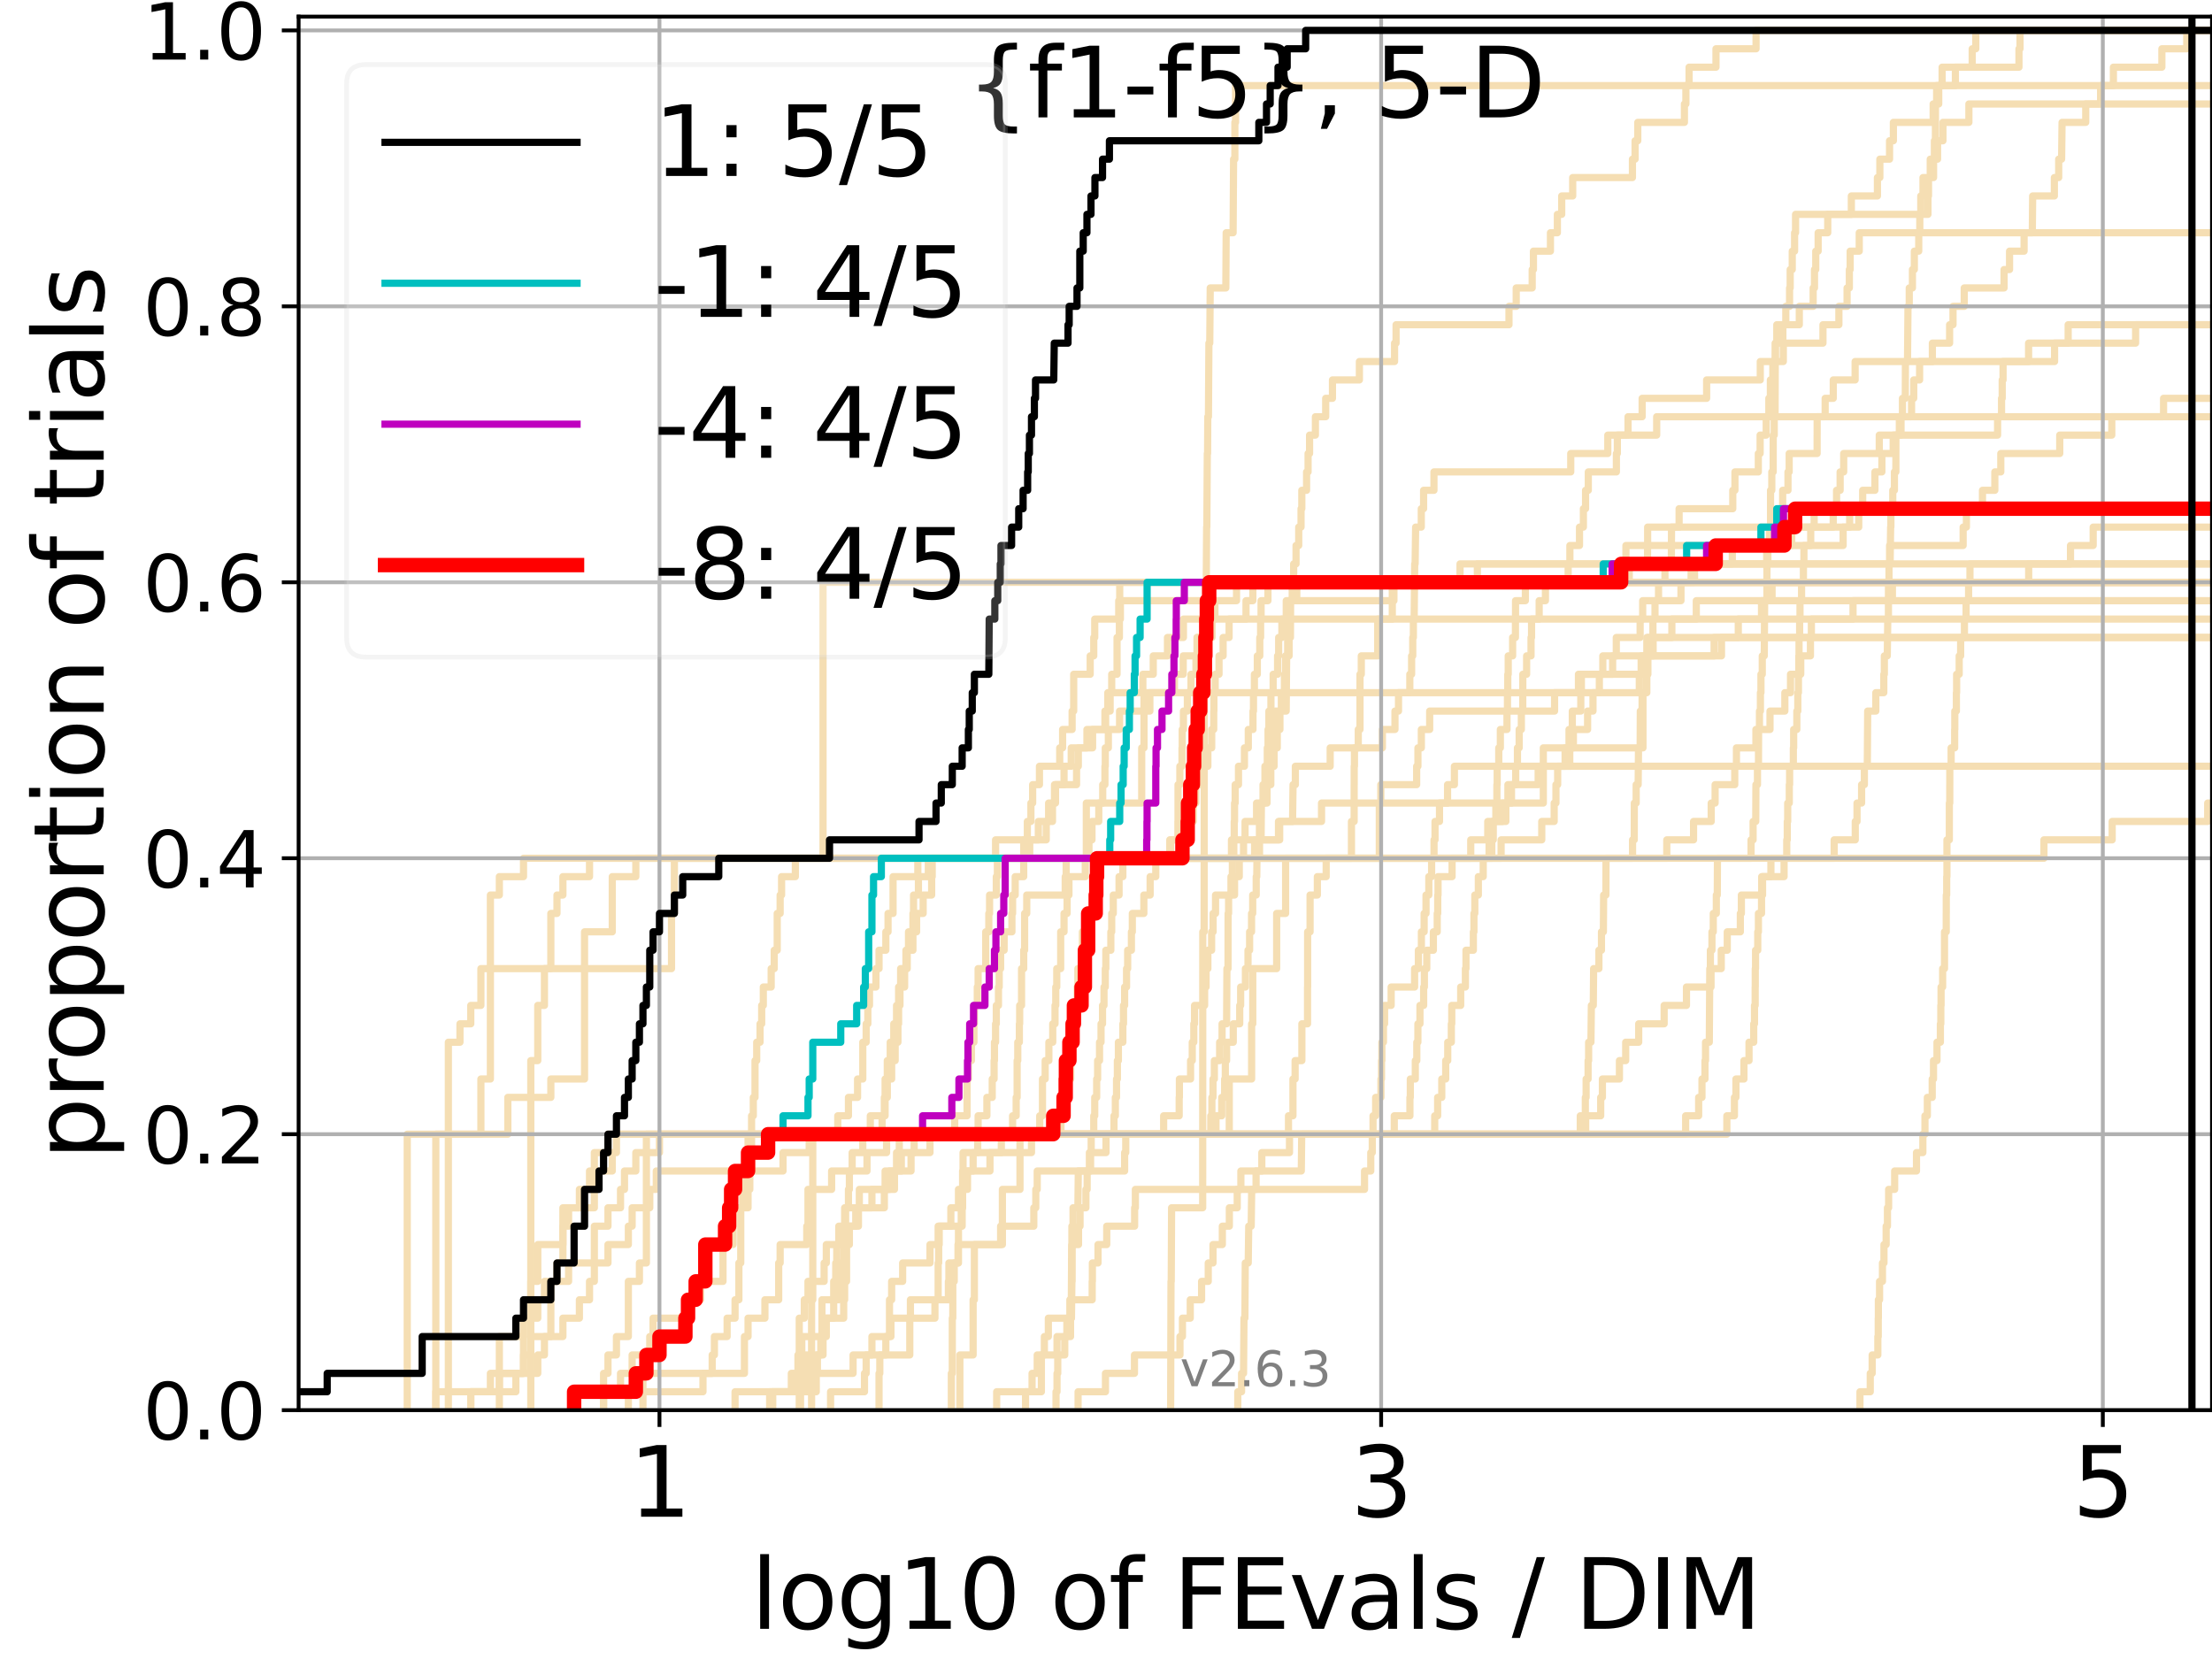 <?xml version="1.0" encoding="utf-8" standalone="no"?>
<!DOCTYPE svg PUBLIC "-//W3C//DTD SVG 1.1//EN"
  "http://www.w3.org/Graphics/SVG/1.1/DTD/svg11.dtd">
<svg xmlns:xlink="http://www.w3.org/1999/xlink" width="460.8pt" height="345.6pt" viewBox="0 0 460.8 345.6" xmlns="http://www.w3.org/2000/svg" version="1.1">
 <defs>
  <style type="text/css">*{stroke-linejoin: round; stroke-linecap: butt}</style>
 </defs>
 <g id="figure_1">
  <g id="patch_1">
   <path d="M 0 345.6 
L 460.8 345.6 
L 460.8 0 
L 0 0 
z
" style="fill: #ffffff"/>
  </g>
  <g id="axes_1">
   <g id="patch_2">
    <path d="M 62.208 293.76 
L 460.8 293.76 
L 460.8 3.456 
L 62.208 3.456 
z
" style="fill: #ffffff"/>
   </g>
   <g id="line2d_1">
    <path d="M 198.181 293.76 
L 198.181 289.928 
L 198.181 289.928 
L 198.181 286.095 
L 198.383 286.095 
L 198.383 282.263 
L 198.383 282.263 
L 198.383 278.43 
L 198.383 278.43 
L 198.383 274.598 
L 198.484 274.598 
L 198.484 270.766 
L 198.484 270.766 
L 198.484 266.933 
L 198.784 266.933 
L 198.784 263.101 
L 199.668 263.101 
L 199.668 259.268 
L 199.668 259.268 
L 199.668 255.436 
L 200.244 255.436 
L 200.244 251.604 
L 200.528 251.604 
L 200.528 247.771 
L 201.55 247.771 
L 201.55 243.939 
L 202.717 243.939 
L 202.717 240.106 
L 203.674 240.106 
L 203.674 236.274 
L 210.941 236.274 
L 210.941 232.442 
L 211.687 232.442 
L 211.687 228.609 
L 211.888 228.609 
L 211.888 224.777 
L 211.888 224.777 
L 211.888 220.944 
L 212.021 220.944 
L 212.021 217.112 
L 212.351 217.112 
L 212.351 213.28 
L 212.416 213.28 
L 212.416 209.447 
L 212.807 209.447 
L 212.807 205.615 
L 212.807 205.615 
L 212.807 201.782 
L 213.258 201.782 
L 213.258 197.95 
L 213.449 197.95 
L 213.449 194.118 
L 213.449 194.118 
L 213.449 190.285 
L 213.89 190.285 
L 213.89 186.453 
L 221.906 186.453 
L 221.906 182.621 
L 222.102 182.621 
L 222.102 178.788 
L 226.854 178.788 
L 226.854 174.956 
L 227.48 174.956 
L 227.48 171.123 
L 228.895 171.123 
L 228.895 167.291 
L 229.716 167.291 
L 229.716 163.459 
L 230.176 163.459 
L 230.176 159.626 
L 230.252 159.626 
L 230.252 155.794 
L 230.891 155.794 
L 230.891 151.961 
L 233.225 151.961 
L 233.225 148.129 
L 239.539 148.129 
L 239.539 144.297 
L 244.657 144.297 
L 244.657 140.464 
L 246.485 140.464 
L 246.485 136.632 
L 249.398 136.632 
L 249.398 132.799 
L 252.479 132.799 
L 252.479 128.967 
L 252.479 128.967 
L 252.479 128.967 
L 460.8 128.967 
" clip-path="url(#p229938819a)" style="fill: none; stroke: #f5deb3; stroke-width: 1.5; stroke-linecap: square"/>
   </g>
   <g id="line2d_2">
    <path d="M 169.069 293.76 
L 169.069 282.263 
L 169.069 282.263 
L 169.069 270.766 
L 169.316 270.766 
L 169.316 259.268 
L 169.316 259.268 
L 169.316 247.771 
L 169.316 247.771 
L 169.316 236.274 
L 256.078 236.274 
L 256.078 224.777 
L 260.737 224.777 
L 260.737 213.28 
L 260.975 213.28 
L 260.975 201.782 
L 265.952 201.782 
L 265.952 190.285 
L 267.818 190.285 
L 267.818 178.788 
L 287.336 178.788 
L 287.336 167.291 
L 321.502 167.291 
L 321.502 155.794 
L 342.261 155.794 
L 342.261 144.297 
L 343.063 144.297 
L 343.063 132.799 
L 343.063 132.799 
L 343.063 132.799 
L 460.8 132.799 
" clip-path="url(#p229938819a)" style="fill: none; stroke: #f5deb3; stroke-width: 1.5; stroke-linecap: square"/>
   </g>
   <g id="line2d_3">
    <path d="M 110.576 293.76 
L 110.576 289.928 
L 110.576 289.928 
L 110.576 286.095 
L 110.576 286.095 
L 110.576 282.263 
L 110.576 282.263 
L 110.576 278.43 
L 110.576 278.43 
L 110.576 274.598 
L 110.576 274.598 
L 110.576 270.766 
L 110.576 270.766 
L 110.576 266.933 
L 110.576 266.933 
L 110.576 263.101 
L 110.576 263.101 
L 110.576 259.268 
L 110.576 259.268 
L 110.576 255.436 
L 110.576 255.436 
L 110.576 251.604 
L 110.576 251.604 
L 110.576 247.771 
L 110.576 247.771 
L 110.576 243.939 
L 110.576 243.939 
L 110.576 240.106 
L 110.576 240.106 
L 110.576 236.274 
L 110.576 236.274 
L 110.576 232.442 
L 110.576 232.442 
L 110.576 228.609 
L 110.576 228.609 
L 110.576 224.777 
L 110.576 224.777 
L 110.576 220.944 
L 112.027 220.944 
L 112.027 217.112 
L 112.027 217.112 
L 112.027 213.28 
L 112.027 213.28 
L 112.027 209.447 
L 113.417 209.447 
L 113.417 205.615 
L 113.417 205.615 
L 113.417 201.782 
L 114.749 201.782 
L 114.749 197.95 
L 114.749 197.95 
L 114.749 194.118 
L 114.749 194.118 
L 114.749 190.285 
L 116.03 190.285 
L 116.03 186.453 
L 117.262 186.453 
L 117.262 182.621 
L 122.808 182.621 
L 122.808 178.788 
L 310.767 178.788 
L 310.767 174.956 
L 311.068 174.956 
L 311.068 171.123 
L 312.951 171.123 
L 312.951 167.291 
L 314.871 167.291 
L 314.871 163.459 
L 320.429 163.459 
L 320.429 159.626 
L 326.042 159.626 
L 326.042 155.794 
L 326.855 155.794 
L 326.855 151.961 
L 327.541 151.961 
L 327.541 148.129 
L 329.31 148.129 
L 329.31 144.297 
L 341.498 144.297 
L 341.498 140.464 
L 341.885 140.464 
L 341.885 136.632 
L 344.377 136.632 
L 344.377 132.799 
L 348.279 132.799 
L 348.279 128.967 
L 353.368 128.967 
L 353.368 125.135 
L 353.368 125.135 
L 353.368 125.135 
L 460.8 125.135 
" clip-path="url(#p229938819a)" style="fill: none; stroke: #f5deb3; stroke-width: 1.5; stroke-linecap: square"/>
   </g>
   <g id="line2d_4">
    <path d="M 90.788 293.76 
L 90.788 289.928 
L 104.025 289.928 
L 104.025 286.095 
L 112.027 286.095 
L 112.027 282.263 
L 113.417 282.263 
L 113.417 278.43 
L 117.262 278.43 
L 117.262 274.598 
L 120.701 274.598 
L 120.701 270.766 
L 122.808 270.766 
L 122.808 266.933 
L 123.813 266.933 
L 123.813 263.101 
L 123.813 263.101 
L 123.813 259.268 
L 123.813 259.268 
L 123.813 255.436 
L 126.653 255.436 
L 126.653 251.604 
L 129.266 251.604 
L 129.266 247.771 
L 130.093 247.771 
L 130.093 243.939 
L 132.454 243.939 
L 132.454 240.106 
L 137.378 240.106 
L 137.378 236.274 
L 203.759 236.274 
L 203.759 232.442 
L 205.587 232.442 
L 205.587 228.609 
L 206.7 228.609 
L 206.7 224.777 
L 207.088 224.777 
L 207.088 220.944 
L 207.165 220.944 
L 207.165 217.112 
L 207.395 217.112 
L 207.395 213.28 
L 207.548 213.28 
L 207.548 209.447 
L 208.001 209.447 
L 208.001 205.615 
L 208.151 205.615 
L 208.151 201.782 
L 208.448 201.782 
L 208.448 197.95 
L 209.18 197.95 
L 209.18 194.118 
L 210.804 194.118 
L 210.804 190.285 
L 210.941 190.285 
L 210.941 186.453 
L 211.485 186.453 
L 211.485 182.621 
L 213.258 182.621 
L 213.258 178.788 
L 243.69 178.788 
L 243.69 174.956 
L 245.381 174.956 
L 245.381 171.123 
L 245.405 171.123 
L 245.405 167.291 
L 245.405 167.291 
L 245.405 163.459 
L 245.785 163.459 
L 245.785 159.626 
L 246.23 159.626 
L 246.23 155.794 
L 246.276 155.794 
L 246.276 151.961 
L 246.531 151.961 
L 246.531 148.129 
L 247.351 148.129 
L 247.351 144.297 
L 248.106 144.297 
L 248.106 140.464 
L 249.144 140.464 
L 249.144 136.632 
L 249.356 136.632 
L 249.356 132.799 
L 250.884 132.799 
L 250.884 128.967 
L 251.005 128.967 
L 251.005 125.135 
L 251.682 125.135 
L 251.682 121.302 
L 251.682 121.302 
L 251.682 121.302 
L 460.8 121.302 
" clip-path="url(#p229938819a)" style="fill: none; stroke: #f5deb3; stroke-width: 1.5; stroke-linecap: square"/>
   </g>
   <g id="line2d_5">
    <path d="M 207.624 293.76 
L 207.624 289.928 
L 214.999 289.928 
L 214.999 286.095 
L 216.072 286.095 
L 216.072 282.263 
L 217.561 282.263 
L 217.561 278.43 
L 218.39 278.43 
L 218.39 274.598 
L 222.872 274.598 
L 222.872 270.766 
L 227.522 270.766 
L 227.522 266.933 
L 227.563 266.933 
L 227.563 263.101 
L 228.737 263.101 
L 228.737 259.268 
L 230.554 259.268 
L 230.554 255.436 
L 236.362 255.436 
L 236.362 251.604 
L 236.519 251.604 
L 236.519 247.771 
L 284.256 247.771 
L 284.256 243.939 
L 285.558 243.939 
L 285.558 240.106 
L 285.87 240.106 
L 285.87 236.274 
L 286.029 236.274 
L 286.029 232.442 
L 286.574 232.442 
L 286.574 228.609 
L 287.671 228.609 
L 287.671 224.777 
L 287.795 224.777 
L 287.795 220.944 
L 287.873 220.944 
L 287.873 217.112 
L 288.196 217.112 
L 288.196 213.28 
L 288.434 213.28 
L 288.434 209.447 
L 289.803 209.447 
L 289.803 205.615 
L 294.687 205.615 
L 294.687 201.782 
L 295.473 201.782 
L 295.473 197.95 
L 296.101 197.95 
L 296.101 194.118 
L 296.676 194.118 
L 296.676 190.285 
L 297.066 190.285 
L 297.066 186.453 
L 297.649 186.453 
L 297.649 182.621 
L 298.232 182.621 
L 298.232 178.788 
L 298.734 178.788 
L 298.734 174.956 
L 298.943 174.956 
L 298.943 171.123 
L 299.874 171.123 
L 299.874 167.291 
L 301.553 167.291 
L 301.553 163.459 
L 302.979 163.459 
L 302.979 159.626 
L 302.979 159.626 
L 302.979 159.626 
L 460.8 159.626 
" clip-path="url(#p229938819a)" style="fill: none; stroke: #f5deb3; stroke-width: 1.5; stroke-linecap: square"/>
   </g>
   <g id="line2d_6"/>
   <g id="line2d_7">
    <path d="M 166.764 293.76 
L 166.764 289.928 
L 167.809 289.928 
L 167.809 286.095 
L 170.283 286.095 
L 170.283 282.263 
L 171.453 282.263 
L 171.453 278.43 
L 172.136 278.43 
L 172.136 274.598 
L 173.675 274.598 
L 173.675 266.933 
L 174.102 266.933 
L 174.102 263.101 
L 174.313 263.101 
L 174.313 259.268 
L 174.732 259.268 
L 174.732 255.436 
L 175.956 255.436 
L 175.956 251.604 
L 176.747 251.604 
L 176.747 247.771 
L 176.942 247.771 
L 176.942 243.939 
L 177.52 243.939 
L 177.52 240.106 
L 179.734 240.106 
L 179.734 236.274 
L 227.85 236.274 
L 227.85 232.442 
L 228.054 232.442 
L 228.054 228.609 
L 228.457 228.609 
L 228.457 224.777 
L 228.657 224.777 
L 228.657 220.944 
L 229.053 220.944 
L 229.053 217.112 
L 229.367 217.112 
L 229.367 213.28 
L 229.677 213.28 
L 229.677 209.447 
L 229.985 209.447 
L 229.985 205.615 
L 230.252 205.615 
L 230.252 201.782 
L 230.366 201.782 
L 230.366 197.95 
L 231.408 197.95 
L 231.408 194.118 
L 231.591 194.118 
L 231.591 190.285 
L 231.917 190.285 
L 231.917 186.453 
L 233.121 186.453 
L 233.121 182.621 
L 233.911 182.621 
L 233.911 178.788 
L 262.381 178.788 
L 262.381 174.956 
L 262.705 174.956 
L 262.776 167.291 
L 263.11 167.291 
L 263.11 163.459 
L 263.51 163.459 
L 263.51 159.626 
L 264 159.626 
L 264 155.794 
L 264.161 155.794 
L 264.161 151.961 
L 264.336 151.961 
L 264.336 148.129 
L 264.76 148.129 
L 264.76 144.297 
L 265.219 144.297 
L 265.219 140.464 
L 266.142 140.464 
L 266.142 136.632 
L 266.369 136.632 
L 266.369 132.799 
L 267.04 132.799 
L 267.04 128.967 
L 267.95 128.967 
L 267.95 125.135 
L 290.38 125.135 
L 290.38 121.302 
L 352.292 121.302 
L 352.292 117.47 
L 368.037 117.47 
L 368.037 113.637 
L 383.958 113.637 
L 383.958 109.805 
L 387.21 109.805 
L 387.21 105.973 
L 388.031 105.973 
L 388.031 102.14 
L 390.579 102.14 
L 390.579 98.308 
L 392.033 98.308 
L 392.033 94.475 
L 394.385 94.475 
L 394.385 90.643 
L 395.672 90.643 
L 395.672 86.811 
L 398.215 86.811 
L 398.215 82.978 
L 398.664 82.978 
L 398.664 79.146 
L 399.891 79.146 
L 399.891 75.313 
L 402.548 75.313 
L 402.548 71.481 
L 406.14 71.481 
L 406.14 67.649 
L 406.848 67.649 
L 406.848 63.816 
L 409.188 63.816 
L 409.188 59.984 
L 417.484 59.984 
L 417.484 56.151 
L 418.627 56.151 
L 418.627 52.319 
L 421.655 52.319 
L 421.655 48.487 
L 423.366 48.487 
L 423.441 40.822 
L 427.963 40.822 
L 427.963 36.989 
L 428.862 36.989 
L 428.862 33.157 
L 429.472 33.157 
L 429.565 25.492 
L 434.497 25.492 
L 434.497 21.66 
L 437.595 21.66 
L 437.595 17.827 
L 440.26 17.827 
L 440.26 13.995 
L 450.359 13.995 
L 450.359 10.163 
L 455.535 10.163 
L 455.535 6.33 
L 455.535 6.33 
L 460.8 6.33 
L 460.8 6.33 
" clip-path="url(#p229938819a)" style="fill: none; stroke: #f5deb3; stroke-width: 1.5; stroke-linecap: square"/>
   </g>
   <g id="line2d_8">
    <path d="M 257.853 293.76 
L 257.853 289.928 
L 258.642 289.928 
L 258.642 286.095 
L 259.053 286.095 
L 259.147 274.598 
L 259.334 274.598 
L 259.412 263.101 
L 260.028 263.101 
L 260.134 255.436 
L 260.647 255.436 
L 260.752 247.771 
L 261.663 247.771 
L 261.663 243.939 
L 271.084 243.939 
L 271.171 236.274 
L 351.152 236.274 
L 351.152 232.442 
L 353.86 232.442 
L 353.86 228.609 
L 354.553 228.609 
L 354.553 224.777 
L 355.177 224.777 
L 355.177 220.944 
L 355.293 220.944 
L 355.293 217.112 
L 356.078 217.112 
L 356.181 201.782 
L 356.304 201.782 
L 356.304 197.95 
L 356.631 197.95 
L 356.631 194.118 
L 356.906 194.118 
L 356.906 190.285 
L 357.542 190.285 
L 357.542 186.453 
L 357.741 186.453 
L 357.779 178.788 
L 364.774 178.788 
L 364.774 174.956 
L 365.202 174.956 
L 365.202 171.123 
L 365.755 171.123 
L 365.792 163.459 
L 366.112 163.459 
L 366.112 159.626 
L 366.323 159.626 
L 366.347 151.961 
L 366.528 151.961 
L 366.528 148.129 
L 366.725 148.129 
L 366.725 144.297 
L 366.839 144.297 
L 366.839 140.464 
L 367.114 140.464 
L 367.114 136.632 
L 367.529 136.632 
L 367.608 125.135 
L 368.083 125.135 
L 368.086 117.47 
L 368.274 117.47 
L 368.274 113.637 
L 368.642 113.637 
L 368.642 109.805 
L 368.835 109.805 
L 368.835 102.14 
L 369.098 102.14 
L 369.098 98.308 
L 369.387 98.308 
L 369.396 90.643 
L 369.606 90.643 
L 369.606 86.811 
L 369.781 86.811 
L 369.837 71.481 
L 371.401 71.481 
L 371.401 67.649 
L 372.017 67.649 
L 372.017 63.816 
L 372.799 63.816 
L 372.799 59.984 
L 372.928 59.984 
L 372.928 56.151 
L 373.358 56.151 
L 373.358 52.319 
L 373.847 52.319 
L 373.847 48.487 
L 374.05 48.487 
L 374.05 44.654 
L 401.629 44.654 
L 401.629 40.822 
L 401.743 40.822 
L 401.743 36.989 
L 402.796 36.989 
L 402.796 33.157 
L 402.968 33.157 
L 402.968 29.325 
L 403.181 29.325 
L 403.198 21.66 
L 403.44 21.66 
L 403.44 17.827 
L 404.581 17.827 
L 404.581 13.995 
L 420.588 13.995 
L 420.588 10.163 
L 420.807 10.163 
L 420.807 6.33 
L 420.807 6.33 
L 460.8 6.33 
L 460.8 6.33 
" clip-path="url(#p229938819a)" style="fill: none; stroke: #f5deb3; stroke-width: 1.5; stroke-linecap: square"/>
   </g>
   <g id="line2d_9">
    <path d="M 125.734 293.76 
L 125.734 289.928 
L 129.266 289.928 
L 129.266 286.095 
L 131.686 286.095 
L 131.686 282.263 
L 135.358 282.263 
L 135.358 278.43 
L 136.045 278.43 
L 136.045 274.598 
L 143.869 274.598 
L 143.869 270.766 
L 145.943 270.766 
L 145.943 266.933 
L 150.614 266.933 
L 150.614 263.101 
L 150.614 263.101 
L 150.614 259.268 
L 152.721 259.268 
L 152.721 255.436 
L 152.721 255.436 
L 152.721 251.604 
L 154.7 251.604 
L 154.7 247.771 
L 155.082 247.771 
L 155.082 243.939 
L 155.46 243.939 
L 155.46 240.106 
L 155.833 240.106 
L 155.833 236.274 
L 221.012 236.274 
L 221.012 232.442 
L 221.163 232.442 
L 221.163 228.609 
L 222.102 228.609 
L 222.102 224.777 
L 223.062 224.777 
L 223.062 220.944 
L 223.438 220.944 
L 223.438 217.112 
L 223.532 217.112 
L 223.532 213.28 
L 224.087 213.28 
L 224.087 209.447 
L 224.406 209.447 
L 224.406 205.615 
L 224.542 205.615 
L 224.542 201.782 
L 225.346 201.782 
L 225.346 197.95 
L 225.478 197.95 
L 225.478 194.118 
L 226.216 194.118 
L 226.216 190.285 
L 228.296 190.285 
L 228.296 186.453 
L 228.337 186.453 
L 228.337 182.621 
L 228.617 182.621 
L 228.617 178.788 
L 256.539 178.788 
L 256.539 174.956 
L 257.111 174.956 
L 257.111 171.123 
L 257.178 171.123 
L 257.178 167.291 
L 257.31 167.291 
L 257.31 163.459 
L 257.999 163.459 
L 257.999 159.626 
L 259.241 159.626 
L 259.241 155.794 
L 260.043 155.794 
L 260.043 151.961 
L 261.019 151.961 
L 261.019 148.129 
L 261.122 148.129 
L 261.122 144.297 
L 261.314 144.297 
L 261.314 140.464 
L 261.923 140.464 
L 261.923 136.632 
L 262.437 136.632 
L 262.437 132.799 
L 262.607 132.799 
L 262.607 128.967 
L 262.705 128.967 
L 262.705 125.135 
L 264.135 125.135 
L 264.135 121.302 
L 339.406 121.302 
L 339.406 117.47 
L 360.875 117.47 
L 360.875 113.637 
L 370.852 113.637 
L 370.852 109.805 
L 370.988 109.805 
L 370.988 105.973 
L 371.363 105.973 
L 371.363 102.14 
L 372.47 102.14 
L 372.47 98.308 
L 372.718 98.308 
L 372.718 94.475 
L 378.539 94.475 
L 378.539 90.643 
L 378.545 90.643 
L 378.545 86.811 
L 380.214 86.811 
L 380.214 82.978 
L 381.904 82.978 
L 381.904 79.146 
L 386.458 79.146 
L 386.458 75.313 
L 422.592 75.313 
L 422.592 71.481 
L 430.834 71.481 
L 430.834 67.649 
L 430.834 67.649 
L 430.834 67.649 
L 460.8 67.649 
" clip-path="url(#p229938819a)" style="fill: none; stroke: #f5deb3; stroke-width: 1.5; stroke-linecap: square"/>
   </g>
   <g id="line2d_10">
    <path d="M 160.331 293.76 
L 160.331 289.928 
L 166.229 289.928 
L 166.229 286.095 
L 166.498 286.095 
L 166.498 274.598 
L 167.551 274.598 
L 167.551 270.766 
L 168.319 270.766 
L 168.319 266.933 
L 171.682 266.933 
L 171.682 263.101 
L 172.136 263.101 
L 172.136 259.268 
L 176.551 259.268 
L 176.551 255.436 
L 178.83 255.436 
L 178.83 251.604 
L 184.227 251.604 
L 184.227 247.771 
L 184.382 247.771 
L 184.382 243.939 
L 189.788 243.939 
L 189.788 240.106 
L 190.437 240.106 
L 190.437 236.274 
L 330.329 236.274 
L 330.329 232.442 
L 333.455 232.442 
L 333.455 228.609 
L 333.808 228.609 
L 333.808 224.777 
L 337.358 224.777 
L 337.358 220.944 
L 338.663 220.944 
L 338.663 217.112 
L 341.371 217.112 
L 341.371 213.28 
L 346.673 213.28 
L 346.673 209.447 
L 351.322 209.447 
L 351.322 205.615 
L 356.438 205.615 
L 356.438 201.782 
L 358.566 201.782 
L 358.566 197.95 
L 359.821 197.95 
L 359.821 194.118 
L 362.543 194.118 
L 362.543 190.285 
L 362.76 190.285 
L 362.76 186.453 
L 367.177 186.453 
L 367.177 182.621 
L 371.656 182.621 
L 371.656 178.788 
L 382.094 178.788 
L 382.094 174.956 
L 386.486 174.956 
L 386.486 171.123 
L 386.853 171.123 
L 386.853 167.291 
L 387.806 167.291 
L 387.806 163.459 
L 388.383 163.459 
L 388.383 159.626 
L 388.993 159.626 
L 389.075 148.129 
L 390.768 148.129 
L 390.768 144.297 
L 392.43 144.297 
L 392.43 140.464 
L 392.546 140.464 
L 392.546 136.632 
L 393.154 136.632 
L 393.259 128.967 
L 393.392 128.967 
L 393.404 121.302 
L 393.512 121.302 
L 393.512 117.47 
L 393.744 117.47 
L 393.852 109.805 
L 393.907 109.805 
L 393.907 105.973 
L 394.299 105.973 
L 394.299 102.14 
L 394.644 102.14 
L 394.644 98.308 
L 394.945 98.308 
L 394.954 90.643 
L 396.019 90.643 
L 396.019 86.811 
L 396.318 86.811 
L 396.318 82.978 
L 396.909 82.978 
L 396.934 75.313 
L 397.37 75.313 
L 397.47 63.816 
L 397.733 63.816 
L 397.733 59.984 
L 398.396 59.984 
L 398.396 56.151 
L 398.794 56.151 
L 398.794 52.319 
L 399.709 52.319 
L 399.709 48.487 
L 399.93 48.487 
L 399.93 44.654 
L 400.135 44.654 
L 400.135 40.822 
L 400.594 40.822 
L 400.594 36.989 
L 402.107 36.989 
L 402.107 33.157 
L 403.629 33.157 
L 403.629 29.325 
L 404.748 29.325 
L 404.748 25.492 
L 410.157 25.492 
L 410.157 21.66 
L 410.157 21.66 
L 460.8 21.66 
L 460.8 21.66 
" clip-path="url(#p229938819a)" style="fill: none; stroke: #f5deb3; stroke-width: 1.5; stroke-linecap: square"/>
   </g>
   <g id="line2d_11">
    <path d="M 98.073 293.76 
L 98.073 289.928 
L 107.465 289.928 
L 107.465 286.095 
L 109.057 286.095 
L 109.057 282.263 
L 109.057 282.263 
L 109.057 278.43 
L 109.057 278.43 
L 109.057 274.598 
L 110.576 274.598 
L 110.576 270.766 
L 110.576 270.766 
L 110.576 266.933 
L 112.027 266.933 
L 112.027 263.101 
L 112.027 263.101 
L 112.027 259.268 
L 117.262 259.268 
L 117.262 255.436 
L 117.262 255.436 
L 117.262 251.604 
L 123.813 251.604 
L 123.813 247.771 
L 123.813 247.771 
L 123.813 243.939 
L 127.548 243.939 
L 127.548 240.106 
L 128.418 240.106 
L 128.418 236.274 
L 198.883 236.274 
L 198.883 232.442 
L 201.458 232.442 
L 201.458 228.609 
L 201.458 228.609 
L 201.458 224.777 
L 201.732 224.777 
L 201.732 220.944 
L 202.363 220.944 
L 202.363 217.112 
L 202.893 217.112 
L 202.893 213.28 
L 202.981 213.28 
L 202.981 209.447 
L 203.588 209.447 
L 203.588 205.615 
L 203.759 205.615 
L 203.759 201.782 
L 205.344 201.782 
L 205.344 197.95 
L 205.344 197.95 
L 205.344 194.118 
L 205.989 194.118 
L 205.989 190.285 
L 206.148 190.285 
L 206.148 186.453 
L 207.548 186.453 
L 207.548 182.621 
L 207.775 182.621 
L 207.775 178.788 
L 425.79 178.788 
L 425.79 174.956 
L 440.005 174.956 
L 440.005 171.123 
L 459.905 171.123 
L 459.905 167.291 
L 461.8 167.291 
" clip-path="url(#p229938819a)" style="fill: none; stroke: #f5deb3; stroke-width: 1.5; stroke-linecap: square"/>
   </g>
   <g id="line2d_12">
    <path d="M 93.401 293.76 
L 93.401 289.928 
L 93.401 289.928 
L 93.401 286.095 
L 93.401 286.095 
L 93.401 282.263 
L 93.401 282.263 
L 93.401 278.43 
L 93.401 278.43 
L 93.401 274.598 
L 93.401 274.598 
L 93.401 270.766 
L 93.401 270.766 
L 93.401 266.933 
L 93.401 266.933 
L 93.401 263.101 
L 93.401 263.101 
L 93.401 259.268 
L 93.401 259.268 
L 93.401 255.436 
L 93.401 255.436 
L 93.401 251.604 
L 93.401 251.604 
L 93.401 247.771 
L 93.401 247.771 
L 93.401 243.939 
L 93.401 243.939 
L 93.401 240.106 
L 93.401 240.106 
L 93.401 236.274 
L 105.79 236.274 
L 105.79 232.442 
L 105.79 232.442 
L 105.79 228.609 
L 114.749 228.609 
L 114.749 224.777 
L 121.772 224.777 
L 121.772 220.944 
L 121.772 220.944 
L 121.772 217.112 
L 121.772 217.112 
L 121.772 213.28 
L 121.772 213.28 
L 121.772 209.447 
L 121.772 209.447 
L 121.772 205.615 
L 121.772 205.615 
L 121.772 201.782 
L 121.772 201.782 
L 121.772 197.95 
L 121.772 197.95 
L 121.772 194.118 
L 127.548 194.118 
L 127.548 190.285 
L 127.548 190.285 
L 127.548 186.453 
L 127.548 186.453 
L 127.548 182.621 
L 132.454 182.621 
L 132.454 178.788 
L 213.258 178.788 
L 213.258 174.956 
L 214.015 174.956 
L 214.015 171.123 
L 214.756 171.123 
L 214.756 167.291 
L 215.12 167.291 
L 215.12 163.459 
L 216.537 163.459 
L 216.537 159.626 
L 220.759 159.626 
L 220.759 155.794 
L 221.362 155.794 
L 221.362 151.961 
L 223.345 151.961 
L 223.345 148.129 
L 223.671 148.129 
L 223.671 144.297 
L 223.671 144.297 
L 223.671 140.464 
L 227.106 140.464 
L 227.106 136.632 
L 227.85 136.632 
L 227.85 132.799 
L 228.054 132.799 
L 228.054 128.967 
L 233.051 128.967 
L 233.051 125.135 
L 233.26 125.135 
L 233.26 121.302 
L 233.26 121.302 
L 233.26 121.302 
L 460.8 121.302 
" clip-path="url(#p229938819a)" style="fill: none; stroke: #f5deb3; stroke-width: 1.5; stroke-linecap: square"/>
   </g>
   <g id="line2d_13">
    <path d="M 199.957 293.76 
L 199.957 289.928 
L 199.957 289.928 
L 199.957 286.095 
L 199.957 286.095 
L 199.957 282.263 
L 202.717 282.263 
L 202.717 278.43 
L 202.717 278.43 
L 202.717 274.598 
L 202.717 274.598 
L 202.717 270.766 
L 202.981 270.766 
L 202.981 266.933 
L 202.981 266.933 
L 202.981 263.101 
L 202.981 263.101 
L 202.981 259.268 
L 208.816 259.268 
L 208.816 255.436 
L 208.816 255.436 
L 208.816 251.604 
L 208.816 251.604 
L 208.816 247.771 
L 212.482 247.771 
L 212.482 243.939 
L 212.482 243.939 
L 212.482 240.106 
L 212.482 240.106 
L 212.482 236.274 
L 268.413 236.274 
L 268.413 232.442 
L 269.343 232.442 
L 269.343 228.609 
L 269.343 228.609 
L 269.343 224.777 
L 269.798 224.777 
L 269.798 220.944 
L 271.203 220.944 
L 271.203 217.112 
L 271.203 217.112 
L 271.203 213.28 
L 272.384 213.28 
L 272.384 209.447 
L 272.384 209.447 
L 272.384 205.615 
L 272.405 205.615 
L 272.405 201.782 
L 272.405 201.782 
L 272.405 197.95 
L 272.405 197.95 
L 272.405 194.118 
L 272.912 194.118 
L 272.912 190.285 
L 272.912 190.285 
L 272.912 186.453 
L 274.428 186.453 
L 274.428 182.621 
L 276.268 182.621 
L 276.268 178.788 
L 281.532 178.788 
L 281.532 174.956 
L 281.532 174.956 
L 281.532 171.123 
L 282.095 171.123 
L 282.095 167.291 
L 282.095 167.291 
L 282.095 163.459 
L 282.103 163.459 
L 282.103 159.626 
L 282.157 159.626 
L 282.157 155.794 
L 282.952 155.794 
L 282.952 151.961 
L 283.313 151.961 
L 283.313 148.129 
L 283.313 148.129 
L 283.313 144.297 
L 283.313 144.297 
L 283.313 140.464 
L 283.581 140.464 
L 283.581 136.632 
L 287.004 136.632 
L 287.004 132.799 
L 287.004 132.799 
L 287.004 128.967 
L 290.041 128.967 
L 290.041 125.135 
L 290.041 125.135 
L 290.041 121.302 
L 290.041 121.302 
L 290.041 121.302 
L 460.8 121.302 
" clip-path="url(#p229938819a)" style="fill: none; stroke: #f5deb3; stroke-width: 1.5; stroke-linecap: square"/>
   </g>
   <g id="line2d_14">
    <path d="M 125.734 293.76 
L 125.734 289.928 
L 125.734 289.928 
L 125.734 286.095 
L 126.653 286.095 
L 126.653 282.263 
L 128.418 282.263 
L 128.418 278.43 
L 130.899 278.43 
L 130.899 274.598 
L 130.899 274.598 
L 130.899 270.766 
L 130.899 270.766 
L 130.899 266.933 
L 133.204 266.933 
L 133.204 263.101 
L 134.656 263.101 
L 134.656 259.268 
L 134.656 259.268 
L 134.656 255.436 
L 134.656 255.436 
L 134.656 251.604 
L 134.656 251.604 
L 134.656 247.771 
L 134.656 247.771 
L 134.656 243.939 
L 134.656 243.939 
L 134.656 240.106 
L 134.656 240.106 
L 134.656 236.274 
L 174.523 236.274 
L 174.523 232.442 
L 176.747 232.442 
L 176.747 228.609 
L 178.646 228.609 
L 178.646 224.777 
L 179.734 224.777 
L 179.734 220.944 
L 179.734 220.944 
L 179.734 217.112 
L 180.44 217.112 
L 180.44 213.28 
L 180.787 213.28 
L 180.787 209.447 
L 181.131 209.447 
L 181.131 205.615 
L 182.471 205.615 
L 182.471 201.782 
L 183.12 201.782 
L 183.12 197.95 
L 184.536 197.95 
L 184.536 194.118 
L 184.995 194.118 
L 184.995 190.285 
L 186.041 190.285 
L 186.041 186.453 
L 186.041 186.453 
L 186.041 182.621 
L 191.199 182.621 
L 191.199 178.788 
L 261.357 178.788 
L 261.357 174.956 
L 266.331 174.956 
L 266.331 171.123 
L 275.299 171.123 
L 275.299 167.291 
L 287.645 167.291 
L 287.645 163.459 
L 295.116 163.459 
L 295.116 159.626 
L 295.381 159.626 
L 295.381 155.794 
L 296.091 155.794 
L 296.091 151.961 
L 297.827 151.961 
L 297.827 148.129 
L 323.848 148.129 
L 323.848 144.297 
L 329.429 144.297 
L 329.429 140.464 
L 342.358 140.464 
L 342.358 136.632 
L 358.615 136.632 
L 358.615 132.799 
L 358.615 132.799 
L 358.615 132.799 
L 460.8 132.799 
" clip-path="url(#p229938819a)" style="fill: none; stroke: #f5deb3; stroke-width: 1.5; stroke-linecap: square"/>
   </g>
   <g id="line2d_15">
    <path d="M 387.464 293.76 
L 387.464 289.928 
L 389.608 289.928 
L 389.608 286.095 
L 390.008 286.095 
L 390.008 282.263 
L 391.189 282.263 
L 391.189 278.43 
L 391.273 278.43 
L 391.273 274.598 
L 391.299 274.598 
L 391.299 270.766 
L 391.548 270.766 
L 391.548 266.933 
L 392.153 266.933 
L 392.153 263.101 
L 392.465 263.101 
L 392.465 259.268 
L 392.92 259.268 
L 392.92 255.436 
L 393.19 255.436 
L 393.19 251.604 
L 393.435 251.604 
L 393.435 247.771 
L 394.69 247.771 
L 394.69 243.939 
L 399.239 243.939 
L 399.239 240.106 
L 400.568 240.106 
L 400.568 236.274 
L 401.004 236.274 
L 401.004 232.442 
L 401.503 232.442 
L 401.503 228.609 
L 402.515 228.609 
L 402.515 224.777 
L 402.785 224.777 
L 402.785 220.944 
L 403.51 220.944 
L 403.51 217.112 
L 404.215 217.112 
L 404.215 213.28 
L 404.307 213.28 
L 404.307 209.447 
L 404.361 209.447 
L 404.361 205.615 
L 404.688 205.615 
L 404.688 201.782 
L 405.077 201.782 
L 405.077 197.95 
L 405.077 197.95 
L 405.077 194.118 
L 405.437 194.118 
L 405.437 190.285 
L 405.446 190.285 
L 405.446 186.453 
L 405.532 186.453 
L 405.532 182.621 
L 405.583 182.621 
L 405.583 178.788 
L 405.585 178.788 
L 405.585 174.956 
L 406.082 174.956 
L 406.082 171.123 
L 406.085 171.123 
L 406.085 167.291 
L 406.173 167.291 
L 406.173 163.459 
L 406.181 163.459 
L 406.181 159.626 
L 406.455 159.626 
L 406.455 155.794 
L 407.19 155.794 
L 407.19 151.961 
L 407.221 151.961 
L 407.221 148.129 
L 407.551 148.129 
L 407.551 144.297 
L 407.6 144.297 
L 407.6 140.464 
L 408.135 140.464 
L 408.135 136.632 
L 408.438 136.632 
L 408.438 132.799 
L 409.229 132.799 
L 409.229 128.967 
L 409.573 128.967 
L 409.573 125.135 
L 410.095 125.135 
L 410.095 121.302 
L 410.379 121.302 
L 410.379 117.47 
L 410.379 117.47 
L 410.379 117.47 
L 460.8 117.47 
" clip-path="url(#p229938819a)" style="fill: none; stroke: #f5deb3; stroke-width: 1.5; stroke-linecap: square"/>
   </g>
   <g id="line2d_16">
    <path d="M 213.639 293.76 
L 213.639 289.928 
L 216.939 289.928 
L 216.939 282.263 
L 220.196 282.263 
L 220.196 278.43 
L 222.248 278.43 
L 222.248 274.598 
L 223.156 274.598 
L 223.251 259.268 
L 223.298 259.268 
L 223.298 255.436 
L 223.532 255.436 
L 223.532 251.604 
L 224.542 251.604 
L 224.632 243.939 
L 226.939 243.939 
L 226.939 240.106 
L 230.403 240.106 
L 230.403 236.274 
L 253.314 236.274 
L 253.314 232.442 
L 254.509 232.442 
L 254.509 228.609 
L 255.117 228.609 
L 255.117 224.777 
L 255.259 224.777 
L 255.259 220.944 
L 255.522 220.944 
L 255.522 217.112 
L 256.91 217.112 
L 256.91 213.28 
L 258.258 213.28 
L 258.258 209.447 
L 258.45 209.447 
L 258.45 205.615 
L 259.443 205.615 
L 259.443 201.782 
L 259.982 201.782 
L 259.982 197.95 
L 260.316 197.95 
L 260.316 194.118 
L 260.722 194.118 
L 260.722 190.285 
L 260.96 190.285 
L 260.96 186.453 
L 261.692 186.453 
L 261.692 182.621 
L 261.808 182.621 
L 261.895 174.956 
L 262.366 174.956 
L 262.366 171.123 
L 262.621 171.123 
L 262.621 167.291 
L 263.946 167.291 
L 263.946 163.459 
L 264.734 163.459 
L 264.734 159.626 
L 265.413 159.626 
L 265.413 155.794 
L 266.079 155.794 
L 266.079 151.961 
L 266.632 151.961 
L 266.632 148.129 
L 267.938 148.129 
L 268.033 136.632 
L 268.542 136.632 
L 268.542 132.799 
L 268.823 132.799 
L 268.858 125.135 
L 269.194 125.135 
L 269.194 121.302 
L 269.492 121.302 
L 269.492 117.47 
L 269.99 117.47 
L 269.99 113.637 
L 270.547 113.637 
L 270.547 109.805 
L 271.03 109.805 
L 271.03 105.973 
L 271.193 105.973 
L 271.193 102.14 
L 272.185 102.14 
L 272.185 98.308 
L 272.498 98.308 
L 272.498 94.475 
L 272.809 94.475 
L 272.809 90.643 
L 274.023 90.643 
L 274.023 86.811 
L 276.166 86.811 
L 276.166 82.978 
L 277.577 82.978 
L 277.577 79.146 
L 283.186 79.146 
L 283.186 75.313 
L 290.512 75.313 
L 290.512 71.481 
L 290.828 71.481 
L 290.828 67.649 
L 314.349 67.649 
L 314.349 63.816 
L 315.856 63.816 
L 315.856 59.984 
L 319.183 59.984 
L 319.183 56.151 
L 319.443 56.151 
L 319.443 52.319 
L 322.984 52.319 
L 322.984 48.487 
L 324.43 48.487 
L 324.43 44.654 
L 325.334 44.654 
L 325.334 40.822 
L 327.622 40.822 
L 327.622 36.989 
L 340.066 36.989 
L 340.066 33.157 
L 340.62 33.157 
L 340.62 29.325 
L 341.179 29.325 
L 341.179 25.492 
L 350.895 25.492 
L 350.895 21.66 
L 351.204 21.66 
L 351.204 17.827 
L 351.868 17.827 
L 351.868 13.995 
L 357.471 13.995 
L 357.471 10.163 
L 365.819 10.163 
L 365.819 6.33 
L 365.819 6.33 
L 460.8 6.33 
L 460.8 6.33 
" clip-path="url(#p229938819a)" style="fill: none; stroke: #f5deb3; stroke-width: 1.5; stroke-linecap: square"/>
   </g>
   <g id="line2d_17">
    <path d="M 166.498 293.76 
L 166.498 289.928 
L 170.044 289.928 
L 170.044 286.095 
L 177.711 286.095 
L 177.711 282.263 
L 184.536 282.263 
L 184.536 278.43 
L 185.597 278.43 
L 185.597 274.598 
L 194.764 274.598 
L 194.764 270.766 
L 197.567 270.766 
L 197.567 266.933 
L 197.67 266.933 
L 197.67 263.101 
L 199.571 263.101 
L 199.571 259.268 
L 208.448 259.268 
L 208.448 255.436 
L 215.361 255.436 
L 215.361 251.604 
L 215.777 251.604 
L 215.777 247.771 
L 216.072 247.771 
L 216.072 243.939 
L 234.282 243.939 
L 234.282 240.106 
L 234.516 240.106 
L 234.516 236.274 
L 298.878 236.274 
L 298.878 232.442 
L 299.489 232.442 
L 299.489 228.609 
L 300.347 228.609 
L 300.347 224.777 
L 301.166 224.777 
L 301.166 220.944 
L 301.592 220.944 
L 301.592 217.112 
L 302.338 217.112 
L 302.338 213.28 
L 302.43 213.28 
L 302.43 209.447 
L 304.29 209.447 
L 304.29 205.615 
L 305.269 205.615 
L 305.269 201.782 
L 305.391 201.782 
L 305.391 197.95 
L 306.927 197.95 
L 306.927 194.118 
L 307.05 194.118 
L 307.05 190.285 
L 307.23 190.285 
L 307.23 186.453 
L 307.966 186.453 
L 307.966 182.621 
L 308.982 182.621 
L 308.982 178.788 
L 310.204 178.788 
L 310.204 174.956 
L 310.953 174.956 
L 310.953 171.123 
L 313.699 171.123 
L 313.699 167.291 
L 314.126 167.291 
L 314.126 163.459 
L 315.749 163.459 
L 315.749 159.626 
L 316.112 159.626 
L 316.112 155.794 
L 316.474 155.794 
L 316.474 151.961 
L 316.925 151.961 
L 316.925 148.129 
L 317.22 148.129 
L 317.22 144.297 
L 317.228 144.297 
L 317.228 140.464 
L 318.022 140.464 
L 318.022 136.632 
L 318.943 136.632 
L 318.943 132.799 
L 319.053 132.799 
L 319.053 128.967 
L 320.637 128.967 
L 320.637 125.135 
L 321.944 125.135 
L 321.944 121.302 
L 321.944 121.302 
L 321.944 121.302 
L 460.8 121.302 
" clip-path="url(#p229938819a)" style="fill: none; stroke: #f5deb3; stroke-width: 1.5; stroke-linecap: square"/>
   </g>
   <g id="line2d_18">
    <path d="M 90.788 293.76 
L 90.788 289.928 
L 90.788 289.928 
L 90.788 286.095 
L 90.788 286.095 
L 90.788 282.263 
L 90.788 282.263 
L 90.788 278.43 
L 90.788 278.43 
L 90.788 274.598 
L 90.788 274.598 
L 90.788 270.766 
L 90.788 270.766 
L 90.788 266.933 
L 90.788 266.933 
L 90.788 263.101 
L 90.788 263.101 
L 90.788 259.268 
L 90.788 259.268 
L 90.788 255.436 
L 90.788 255.436 
L 90.788 251.604 
L 90.788 251.604 
L 90.788 247.771 
L 90.788 247.771 
L 90.788 243.939 
L 90.788 243.939 
L 90.788 240.106 
L 90.788 240.106 
L 90.788 236.274 
L 93.401 236.274 
L 93.401 232.442 
L 93.401 232.442 
L 93.401 228.609 
L 93.401 228.609 
L 93.401 224.777 
L 93.401 224.777 
L 93.401 220.944 
L 93.401 220.944 
L 93.401 217.112 
L 95.821 217.112 
L 95.821 213.28 
L 98.073 213.28 
L 98.073 209.447 
L 100.18 209.447 
L 100.18 205.615 
L 100.18 205.615 
L 100.18 201.782 
L 102.159 201.782 
L 102.159 197.95 
L 102.159 197.95 
L 102.159 194.118 
L 102.159 194.118 
L 102.159 190.285 
L 102.159 190.285 
L 102.159 186.453 
L 104.025 186.453 
L 104.025 182.621 
L 109.057 182.621 
L 109.057 178.788 
L 312.706 178.788 
L 312.706 174.956 
L 321.175 174.956 
L 321.175 171.123 
L 323.764 171.123 
L 323.764 167.291 
L 324.132 167.291 
L 324.132 163.459 
L 324.49 163.459 
L 324.49 159.626 
L 327.008 159.626 
L 327.008 155.794 
L 327.764 155.794 
L 327.764 151.961 
L 330.725 151.961 
L 330.725 148.129 
L 331.848 148.129 
L 331.848 144.297 
L 333.175 144.297 
L 333.175 140.464 
L 335.939 140.464 
L 335.939 136.632 
L 357.082 136.632 
L 357.082 132.799 
L 362.118 132.799 
L 362.118 128.967 
L 366.957 128.967 
L 366.957 125.135 
L 369.155 125.135 
L 369.155 121.302 
L 369.155 121.302 
L 369.155 121.302 
L 460.8 121.302 
" clip-path="url(#p229938819a)" style="fill: none; stroke: #f5deb3; stroke-width: 1.5; stroke-linecap: square"/>
   </g>
   <g id="line2d_19">
    <path d="M 224.587 293.76 
L 224.587 289.928 
L 230.29 289.928 
L 230.29 286.095 
L 236.33 286.095 
L 236.33 282.263 
L 245.808 282.263 
L 245.808 278.43 
L 246.323 278.43 
L 246.323 274.598 
L 247.952 274.598 
L 247.952 270.766 
L 250.314 270.766 
L 250.314 266.933 
L 251.701 266.933 
L 251.701 263.101 
L 252.69 263.101 
L 252.69 259.268 
L 254.635 259.268 
L 254.635 255.436 
L 256.095 255.436 
L 256.095 251.604 
L 257.739 251.604 
L 257.739 247.771 
L 258.498 247.771 
L 258.498 243.939 
L 262.86 243.939 
L 262.86 240.106 
L 268.625 240.106 
L 268.625 236.274 
L 329.202 236.274 
L 329.202 232.442 
L 330.253 232.442 
L 330.253 228.609 
L 330.418 228.609 
L 330.418 224.777 
L 330.827 224.777 
L 330.827 220.944 
L 330.941 220.944 
L 330.941 217.112 
L 331.422 217.112 
L 331.51 209.447 
L 331.91 209.447 
L 331.982 201.782 
L 333.081 201.782 
L 333.081 197.95 
L 333.614 197.95 
L 333.614 194.118 
L 334.014 194.118 
L 334.065 186.453 
L 334.543 186.453 
L 334.56 178.788 
L 340.089 178.788 
L 340.089 174.956 
L 340.444 174.956 
L 340.457 167.291 
L 340.844 167.291 
L 340.844 163.459 
L 341.259 163.459 
L 341.333 155.794 
L 341.676 155.794 
L 341.706 148.129 
L 342.081 148.129 
L 342.081 144.297 
L 342.915 144.297 
L 342.915 140.464 
L 343.285 140.464 
L 343.289 132.799 
L 344.336 132.799 
L 344.336 128.967 
L 344.767 128.967 
L 344.767 125.135 
L 345.504 125.135 
L 345.504 121.302 
L 346.84 121.302 
L 346.84 117.47 
L 348.167 117.47 
L 348.21 109.805 
L 349.788 109.805 
L 349.788 105.973 
L 360.97 105.973 
L 360.97 102.14 
L 361.419 102.14 
L 361.419 98.308 
L 366.29 98.308 
L 366.29 94.475 
L 366.664 94.475 
L 366.664 90.643 
L 367.935 90.643 
L 367.935 86.811 
L 368.479 86.811 
L 368.479 82.978 
L 368.801 82.978 
L 368.801 79.146 
L 369.315 79.146 
L 369.315 75.313 
L 369.835 75.313 
L 369.835 71.481 
L 370.136 71.481 
L 370.136 67.649 
L 374.829 67.649 
L 374.829 63.816 
L 377.713 63.816 
L 377.713 59.984 
L 377.991 59.984 
L 377.991 56.151 
L 378.255 56.151 
L 378.255 52.319 
L 378.754 52.319 
L 378.754 48.487 
L 380.751 48.487 
L 380.751 44.654 
L 385.669 44.654 
L 385.669 40.822 
L 391.102 40.822 
L 391.102 36.989 
L 391.609 36.989 
L 391.609 33.157 
L 393.626 33.157 
L 393.626 29.325 
L 394.424 29.325 
L 394.424 25.492 
L 402.711 25.492 
L 402.711 21.66 
L 403.872 21.66 
L 403.872 17.827 
L 407.343 17.827 
L 407.343 13.995 
L 410.847 13.995 
L 410.847 10.163 
L 411.596 10.163 
L 411.596 6.33 
L 411.596 6.33 
L 460.8 6.33 
L 460.8 6.33 
" clip-path="url(#p229938819a)" style="fill: none; stroke: #f5deb3; stroke-width: 1.5; stroke-linecap: square"/>
   </g>
   <g id="line2d_20">
    <path d="M 98.073 293.76 
L 98.073 289.928 
L 102.159 289.928 
L 102.159 286.095 
L 104.025 286.095 
L 104.025 282.263 
L 104.025 282.263 
L 104.025 278.43 
L 109.057 278.43 
L 109.057 274.598 
L 112.027 274.598 
L 112.027 270.766 
L 113.417 270.766 
L 113.417 266.933 
L 116.03 266.933 
L 116.03 263.101 
L 117.262 263.101 
L 117.262 259.268 
L 117.262 259.268 
L 117.262 255.436 
L 118.449 255.436 
L 118.449 251.604 
L 120.701 251.604 
L 120.701 247.771 
L 122.808 247.771 
L 122.808 243.939 
L 123.813 243.939 
L 123.813 240.106 
L 126.653 240.106 
L 126.653 236.274 
L 181.302 236.274 
L 181.302 232.442 
L 184.227 232.442 
L 184.227 228.609 
L 184.382 228.609 
L 184.382 224.777 
L 184.843 224.777 
L 184.843 220.944 
L 185.448 220.944 
L 185.448 217.112 
L 186.188 217.112 
L 186.188 213.28 
L 186.768 213.28 
L 186.768 209.447 
L 187.197 209.447 
L 187.197 205.615 
L 188.45 205.615 
L 188.45 201.782 
L 188.722 201.782 
L 188.722 197.95 
L 190.179 197.95 
L 190.179 194.118 
L 190.947 194.118 
L 190.947 190.285 
L 192.31 190.285 
L 192.31 186.453 
L 194.082 186.453 
L 194.082 182.621 
L 194.196 182.621 
L 194.196 178.788 
L 207.395 178.788 
L 207.395 174.956 
L 216.305 174.956 
L 216.305 171.123 
L 218.445 171.123 
L 218.445 167.291 
L 219.675 167.291 
L 219.675 163.459 
L 224.269 163.459 
L 224.269 159.626 
L 224.632 159.626 
L 224.632 155.794 
L 226.43 155.794 
L 226.43 151.961 
L 230.176 151.961 
L 230.176 148.129 
L 231.261 148.129 
L 231.261 144.297 
L 238.079 144.297 
L 238.079 140.464 
L 240.245 140.464 
L 240.245 136.632 
L 243.209 136.632 
L 243.209 132.799 
L 246.531 132.799 
L 246.531 128.967 
L 253.088 128.967 
L 253.088 125.135 
L 257.591 125.135 
L 257.591 121.302 
L 304.152 121.302 
L 304.152 117.47 
L 338.71 117.47 
L 338.71 113.637 
L 373.245 113.637 
L 373.245 109.805 
L 385.321 109.805 
L 385.321 105.973 
L 385.321 105.973 
L 385.321 105.973 
L 460.8 105.973 
" clip-path="url(#p229938819a)" style="fill: none; stroke: #f5deb3; stroke-width: 1.5; stroke-linecap: square"/>
   </g>
   <g id="line2d_21">
    <path d="M 243.866 293.76 
L 243.941 266.933 
L 243.991 266.933 
L 244.065 251.604 
L 250.54 251.604 
L 250.56 194.118 
L 250.844 194.118 
L 250.884 136.632 
L 251.126 136.632 
L 251.186 121.302 
L 251.285 121.302 
L 251.365 109.805 
L 251.405 109.805 
L 251.504 94.475 
L 251.563 94.475 
L 251.603 86.811 
L 251.741 86.811 
L 251.839 71.481 
L 252.015 71.481 
L 252.112 59.984 
L 255.364 59.984 
L 255.435 48.487 
L 256.877 48.487 
L 256.977 33.157 
L 257.244 33.157 
L 257.244 25.492 
L 257.393 25.492 
L 257.393 17.827 
L 257.393 17.827 
L 460.8 17.827 
L 460.8 17.827 
" clip-path="url(#p229938819a)" style="fill: none; stroke: #f5deb3; stroke-width: 1.5; stroke-linecap: square"/>
   </g>
   <g id="line2d_22">
    <path d="M 104.025 293.76 
L 104.025 289.928 
L 104.025 289.928 
L 104.025 286.095 
L 109.057 286.095 
L 109.057 282.263 
L 110.576 282.263 
L 110.576 278.43 
L 114.749 278.43 
L 114.749 274.598 
L 114.749 274.598 
L 114.749 270.766 
L 114.749 270.766 
L 114.749 266.933 
L 118.449 266.933 
L 118.449 263.101 
L 126.653 263.101 
L 126.653 259.268 
L 130.899 259.268 
L 130.899 255.436 
L 131.686 255.436 
L 131.686 251.604 
L 135.358 251.604 
L 135.358 247.771 
L 136.718 247.771 
L 136.718 243.939 
L 163.117 243.939 
L 163.117 240.106 
L 168.571 240.106 
L 168.571 236.274 
L 183.757 236.274 
L 183.757 232.442 
L 184.382 232.442 
L 184.382 228.609 
L 184.843 228.609 
L 184.843 224.777 
L 185.746 224.777 
L 185.746 220.944 
L 186.479 220.944 
L 186.479 217.112 
L 187.055 217.112 
L 187.055 213.28 
L 187.197 213.28 
L 187.197 209.447 
L 187.48 209.447 
L 187.48 205.615 
L 187.62 205.615 
L 187.62 201.782 
L 188.992 201.782 
L 188.992 197.95 
L 189.259 197.95 
L 189.259 194.118 
L 190.179 194.118 
L 190.179 190.285 
L 190.308 190.285 
L 190.308 186.453 
L 191.325 186.453 
L 191.325 182.621 
L 193.385 182.621 
L 193.385 178.788 
L 214.511 178.788 
L 214.511 174.956 
L 217.951 174.956 
L 217.951 171.123 
L 219.252 171.123 
L 219.252 167.291 
L 219.884 167.291 
L 219.884 163.459 
L 221.66 163.459 
L 221.66 159.626 
L 223.156 159.626 
L 223.156 155.794 
L 227.604 155.794 
L 227.604 151.961 
L 230.328 151.961 
L 230.328 148.129 
L 230.779 148.129 
L 230.779 144.297 
L 231.591 144.297 
L 231.591 140.464 
L 232.701 140.464 
L 232.701 136.632 
L 232.701 136.632 
L 232.701 132.799 
L 233.19 132.799 
L 233.19 128.967 
L 233.398 128.967 
L 233.398 125.135 
L 252.073 125.135 
L 252.073 121.302 
L 422.611 121.302 
L 422.611 117.47 
L 431.322 117.47 
L 431.322 113.637 
L 436.047 113.637 
L 436.047 109.805 
L 436.047 109.805 
L 436.047 109.805 
L 460.8 109.805 
" clip-path="url(#p229938819a)" style="fill: none; stroke: #f5deb3; stroke-width: 1.5; stroke-linecap: square"/>
   </g>
   <g id="line2d_23">
    <path d="M 153.127 293.76 
L 153.127 289.928 
L 164.851 289.928 
L 164.851 286.095 
L 166.229 286.095 
L 166.229 282.263 
L 167.028 282.263 
L 167.028 278.43 
L 171.223 278.43 
L 171.223 274.598 
L 171.223 274.598 
L 171.223 270.766 
L 174.732 270.766 
L 174.732 266.933 
L 174.939 266.933 
L 174.939 263.101 
L 175.755 263.101 
L 175.755 259.268 
L 175.956 259.268 
L 175.956 255.436 
L 176.156 255.436 
L 176.156 251.604 
L 181.64 251.604 
L 181.64 247.771 
L 185.297 247.771 
L 185.297 243.939 
L 187.76 243.939 
L 187.76 240.106 
L 193.735 240.106 
L 193.735 236.274 
L 290.452 236.274 
L 290.452 232.442 
L 293.712 232.442 
L 293.712 228.609 
L 293.794 228.609 
L 293.794 224.777 
L 294.834 224.777 
L 294.834 220.944 
L 295.147 220.944 
L 295.147 217.112 
L 295.375 217.112 
L 295.375 213.28 
L 295.801 213.28 
L 295.801 209.447 
L 296.572 209.447 
L 296.572 205.615 
L 296.726 205.615 
L 296.726 201.782 
L 297.223 201.782 
L 297.223 197.95 
L 298.598 197.95 
L 298.598 194.118 
L 299.398 194.118 
L 299.398 190.285 
L 299.507 190.285 
L 299.507 186.453 
L 299.571 186.453 
L 299.571 182.621 
L 302.497 182.621 
L 302.497 178.788 
L 306.383 178.788 
L 306.383 174.956 
L 309.928 174.956 
L 309.928 171.123 
L 311.613 171.123 
L 311.613 167.291 
L 311.829 167.291 
L 311.829 163.459 
L 311.891 163.459 
L 311.891 159.626 
L 312.22 159.626 
L 312.22 155.794 
L 312.551 155.794 
L 312.551 151.961 
L 313.934 151.961 
L 313.934 148.129 
L 314.033 148.129 
L 314.033 144.297 
L 314.097 144.297 
L 314.097 140.464 
L 314.19 140.464 
L 314.19 136.632 
L 315.109 136.632 
L 315.109 132.799 
L 315.693 132.799 
L 315.693 128.967 
L 315.713 128.967 
L 315.713 125.135 
L 317.763 125.135 
L 317.763 121.302 
L 326.674 121.302 
L 326.674 117.47 
L 327.036 117.47 
L 327.036 113.637 
L 329.039 113.637 
L 329.039 109.805 
L 329.85 109.805 
L 329.85 105.973 
L 330.303 105.973 
L 330.303 102.14 
L 330.872 102.14 
L 330.872 98.308 
L 336.723 98.308 
L 336.723 94.475 
L 336.921 94.475 
L 336.921 90.643 
L 345.117 90.643 
L 345.117 86.811 
L 345.117 86.811 
L 345.117 86.811 
L 460.8 86.811 
" clip-path="url(#p229938819a)" style="fill: none; stroke: #f5deb3; stroke-width: 1.5; stroke-linecap: square"/>
   </g>
   <g id="line2d_24">
    <path d="M 183.12 293.76 
L 183.12 289.928 
L 183.12 289.928 
L 183.12 286.095 
L 183.281 286.095 
L 183.281 282.263 
L 189.525 282.263 
L 189.525 278.43 
L 189.525 278.43 
L 189.525 274.598 
L 189.657 274.598 
L 189.657 270.766 
L 195.433 270.766 
L 195.433 266.933 
L 195.433 266.933 
L 195.433 263.101 
L 195.543 263.101 
L 195.543 259.268 
L 195.653 259.268 
L 195.653 255.436 
L 200.434 255.436 
L 200.434 251.604 
L 200.434 251.604 
L 200.434 247.771 
L 200.528 247.771 
L 200.528 243.939 
L 200.622 243.939 
L 200.622 240.106 
L 208.596 240.106 
L 208.596 236.274 
L 242.408 236.274 
L 242.408 232.442 
L 245.643 232.442 
L 245.643 228.609 
L 245.69 228.609 
L 245.69 224.777 
L 248.018 224.777 
L 248.018 220.944 
L 248.369 220.944 
L 248.369 217.112 
L 248.694 217.112 
L 248.694 213.28 
L 248.845 213.28 
L 248.845 209.447 
L 250.945 209.447 
L 250.945 205.615 
L 251.246 205.615 
L 251.246 201.782 
L 251.623 201.782 
L 251.623 197.95 
L 252.402 197.95 
L 252.402 194.118 
L 252.709 194.118 
L 252.709 190.285 
L 253.22 190.285 
L 253.22 186.453 
L 257.178 186.453 
L 257.178 182.621 
L 258.161 182.621 
L 258.161 178.788 
L 259.053 178.788 
L 259.053 174.956 
L 259.366 174.956 
L 259.366 171.123 
L 261.765 171.123 
L 261.765 167.291 
L 263.483 167.291 
L 263.483 163.459 
L 263.62 163.459 
L 263.62 159.626 
L 265.297 159.626 
L 265.297 155.794 
L 265.413 155.794 
L 265.413 151.961 
L 265.697 151.961 
L 265.697 148.129 
L 266.929 148.129 
L 266.929 144.297 
L 267.565 144.297 
L 267.565 140.464 
L 267.782 140.464 
L 267.782 136.632 
L 268.247 136.632 
L 268.247 132.799 
L 268.354 132.799 
L 268.354 128.967 
L 268.495 128.967 
L 268.495 125.135 
L 270.147 125.135 
L 270.147 121.302 
L 336.097 121.302 
L 336.097 117.47 
L 393.637 117.47 
L 393.637 113.637 
L 408.958 113.637 
L 408.958 109.805 
L 409.641 109.805 
L 409.641 105.973 
L 412.987 105.973 
L 412.987 102.14 
L 415.558 102.14 
L 415.558 98.308 
L 416.802 98.308 
L 416.802 94.475 
L 429.081 94.475 
L 429.081 90.643 
L 439.924 90.643 
L 439.924 86.811 
L 450.709 86.811 
L 450.709 82.978 
L 461.572 82.978 
L 461.572 79.146 
L 461.8 79.146 
" clip-path="url(#p229938819a)" style="fill: none; stroke: #f5deb3; stroke-width: 1.5; stroke-linecap: square"/>
   </g>
   <g id="line2d_25">
    <path d="M 160.971 293.76 
L 160.971 289.928 
L 166.498 289.928 
L 166.498 286.095 
L 167.809 286.095 
L 167.809 282.263 
L 170.99 282.263 
L 170.99 278.43 
L 171.682 278.43 
L 171.682 274.598 
L 175.755 274.598 
L 175.755 270.766 
L 175.956 270.766 
L 175.956 266.933 
L 176.354 266.933 
L 176.354 263.101 
L 176.354 263.101 
L 176.354 259.268 
L 176.942 259.268 
L 176.942 255.436 
L 178.275 255.436 
L 178.275 251.604 
L 179.013 251.604 
L 179.013 247.771 
L 186.334 247.771 
L 186.334 243.939 
L 186.768 243.939 
L 186.768 240.106 
L 187.339 240.106 
L 187.339 236.274 
L 359.735 236.274 
L 359.735 232.442 
L 361.312 232.442 
L 361.312 228.609 
L 361.627 228.609 
L 361.627 224.777 
L 363.294 224.777 
L 363.294 220.944 
L 364.352 220.944 
L 364.352 217.112 
L 365.332 217.112 
L 365.332 213.28 
L 365.496 213.28 
L 365.496 209.447 
L 365.633 209.447 
L 365.633 205.615 
L 365.653 205.615 
L 365.653 201.782 
L 365.713 201.782 
L 365.713 197.95 
L 366.172 197.95 
L 366.172 194.118 
L 366.31 194.118 
L 366.31 190.285 
L 366.958 190.285 
L 366.958 186.453 
L 366.996 186.453 
L 366.996 182.621 
L 368.914 182.621 
L 368.914 178.788 
L 372.213 178.788 
L 372.213 174.956 
L 372.32 174.956 
L 372.32 171.123 
L 372.412 171.123 
L 372.412 167.291 
L 372.742 167.291 
L 372.742 163.459 
L 372.81 163.459 
L 372.81 159.626 
L 373.588 159.626 
L 373.588 155.794 
L 373.653 155.794 
L 373.653 151.961 
L 374.313 151.961 
L 374.313 148.129 
L 374.516 148.129 
L 374.516 144.297 
L 374.647 144.297 
L 374.647 140.464 
L 374.722 140.464 
L 374.722 136.632 
L 374.772 136.632 
L 374.772 132.799 
L 374.899 132.799 
L 374.899 128.967 
L 374.974 128.967 
L 374.974 125.135 
L 375.299 125.135 
L 375.299 121.302 
L 375.684 121.302 
L 375.684 117.47 
L 375.793 117.47 
L 375.793 113.637 
L 377.208 113.637 
L 377.208 109.805 
L 377.922 109.805 
L 377.922 105.973 
L 377.922 105.973 
L 377.922 105.973 
L 460.8 105.973 
" clip-path="url(#p229938819a)" style="fill: none; stroke: #f5deb3; stroke-width: 1.5; stroke-linecap: square"/>
   </g>
   <g id="line2d_26">
    <path d="M 219.988 293.76 
L 219.988 289.928 
L 220.196 289.928 
L 220.196 286.095 
L 220.35 286.095 
L 220.35 282.263 
L 221.808 282.263 
L 221.808 278.43 
L 223.015 278.43 
L 223.015 274.598 
L 223.204 274.598 
L 223.298 266.933 
L 223.345 266.933 
L 223.345 259.268 
L 224.677 259.268 
L 224.677 255.436 
L 224.991 255.436 
L 224.991 251.604 
L 226.216 251.604 
L 226.216 247.771 
L 226.473 247.771 
L 226.473 243.939 
L 227.19 243.939 
L 227.19 240.106 
L 227.315 240.106 
L 227.315 236.274 
L 252.228 236.274 
L 252.228 232.442 
L 252.46 232.442 
L 252.46 228.609 
L 252.69 228.609 
L 252.69 224.777 
L 252.975 224.777 
L 252.975 220.944 
L 254.073 220.944 
L 254.073 217.112 
L 254.581 217.112 
L 254.581 213.28 
L 255.522 213.28 
L 255.592 201.782 
L 255.819 201.782 
L 255.836 190.285 
L 255.94 190.285 
L 255.94 186.453 
L 256.437 186.453 
L 256.437 182.621 
L 256.725 182.621 
L 256.725 178.788 
L 257.028 178.788 
L 257.028 174.956 
L 266.582 174.956 
L 266.582 171.123 
L 269.263 171.123 
L 269.366 163.459 
L 269.844 163.459 
L 269.844 159.626 
L 277.101 159.626 
L 277.101 155.794 
L 287.977 155.794 
L 287.977 151.961 
L 290.596 151.961 
L 290.596 148.129 
L 291.335 148.129 
L 291.335 144.297 
L 293.691 144.297 
L 293.691 140.464 
L 294.064 140.464 
L 294.064 136.632 
L 294.299 136.632 
L 294.299 132.799 
L 294.432 132.799 
L 294.432 128.967 
L 294.597 128.967 
L 294.708 117.47 
L 294.797 117.47 
L 294.902 109.805 
L 296.08 109.805 
L 296.08 105.973 
L 296.562 105.973 
L 296.562 102.14 
L 298.72 102.14 
L 298.72 98.308 
L 327.215 98.308 
L 327.215 94.475 
L 334.934 94.475 
L 334.934 90.643 
L 339.151 90.643 
L 339.151 86.811 
L 342.09 86.811 
L 342.09 82.978 
L 355.523 82.978 
L 355.523 79.146 
L 366.695 79.146 
L 366.695 75.313 
L 371.499 75.313 
L 371.499 71.481 
L 379.756 71.481 
L 379.756 67.649 
L 383.074 67.649 
L 383.074 63.816 
L 384.781 63.816 
L 384.781 59.984 
L 385.253 59.984 
L 385.253 56.151 
L 385.425 56.151 
L 385.425 52.319 
L 387.313 52.319 
L 387.313 48.487 
L 387.313 48.487 
L 460.8 48.487 
L 460.8 48.487 
" clip-path="url(#p229938819a)" style="fill: none; stroke: #f5deb3; stroke-width: 1.5; stroke-linecap: square"/>
   </g>
   <g id="line2d_27">
    <path d="M 173.024 293.76 
L 173.024 289.928 
L 180.089 289.928 
L 180.089 286.095 
L 180.44 286.095 
L 180.44 282.263 
L 181.64 282.263 
L 181.64 278.43 
L 185.297 278.43 
L 185.297 274.598 
L 185.297 274.598 
L 185.297 270.766 
L 185.746 270.766 
L 185.746 266.933 
L 188.038 266.933 
L 188.038 263.101 
L 193.735 263.101 
L 193.735 259.268 
L 195.433 259.268 
L 195.433 255.436 
L 198.08 255.436 
L 198.08 251.604 
L 199.668 251.604 
L 199.668 247.771 
L 200.622 247.771 
L 200.622 243.939 
L 206.228 243.939 
L 206.228 240.106 
L 214.878 240.106 
L 214.878 236.274 
L 216.595 236.274 
L 216.595 232.442 
L 217.167 232.442 
L 217.167 228.609 
L 217.167 228.609 
L 217.167 224.777 
L 217.729 224.777 
L 217.729 220.944 
L 218.499 220.944 
L 218.499 217.112 
L 219.305 217.112 
L 219.305 213.28 
L 219.78 213.28 
L 219.78 209.447 
L 219.936 209.447 
L 219.936 205.615 
L 220.144 205.615 
L 220.144 201.782 
L 220.961 201.782 
L 220.961 197.95 
L 220.961 197.95 
L 220.961 194.118 
L 221.66 194.118 
L 221.66 190.285 
L 222.296 190.285 
L 222.296 186.453 
L 222.681 186.453 
L 222.681 182.621 
L 226.087 182.621 
L 226.087 178.788 
L 347.222 178.788 
L 347.222 174.956 
L 352.799 174.956 
L 352.799 171.123 
L 356.478 171.123 
L 356.478 167.291 
L 357.289 167.291 
L 357.289 163.459 
L 361.383 163.459 
L 361.383 159.626 
L 361.732 159.626 
L 361.732 155.794 
L 365.788 155.794 
L 365.788 151.961 
L 368.725 151.961 
L 368.725 148.129 
L 371.815 148.129 
L 371.815 144.297 
L 372.997 144.297 
L 372.997 140.464 
L 375.126 140.464 
L 375.126 136.632 
L 377.15 136.632 
L 377.15 132.799 
L 377.343 132.799 
L 377.343 128.967 
L 386.019 128.967 
L 386.019 125.135 
L 394.222 125.135 
L 394.222 121.302 
L 394.222 121.302 
L 394.222 121.302 
L 460.8 121.302 
" clip-path="url(#p229938819a)" style="fill: none; stroke: #f5deb3; stroke-width: 1.5; stroke-linecap: square"/>
   </g>
   <g id="line2d_28">
    <path d="M 133.938 293.76 
L 133.938 289.928 
L 146.441 289.928 
L 146.441 286.095 
L 155.082 286.095 
L 155.082 282.263 
L 155.082 282.263 
L 155.082 278.43 
L 155.833 278.43 
L 155.833 274.598 
L 159.346 274.598 
L 159.346 270.766 
L 162.215 270.766 
L 162.215 266.933 
L 162.215 266.933 
L 162.215 263.101 
L 162.518 263.101 
L 162.518 259.268 
L 168.065 259.268 
L 168.065 255.436 
L 168.319 255.436 
L 168.319 251.604 
L 168.319 251.604 
L 168.319 247.771 
L 173.243 247.771 
L 173.243 243.939 
L 180.614 243.939 
L 180.614 240.106 
L 184.69 240.106 
L 184.69 236.274 
L 232.061 236.274 
L 232.061 232.442 
L 232.347 232.442 
L 232.347 228.609 
L 232.595 228.609 
L 232.595 224.777 
L 232.771 224.777 
L 232.771 220.944 
L 232.981 220.944 
L 232.981 217.112 
L 233.911 217.112 
L 233.911 213.28 
L 234.046 213.28 
L 234.046 209.447 
L 234.282 209.447 
L 234.282 205.615 
L 234.682 205.615 
L 234.682 201.782 
L 234.913 201.782 
L 234.913 197.95 
L 235.694 197.95 
L 235.694 194.118 
L 235.886 194.118 
L 235.886 190.285 
L 238.287 190.285 
L 238.287 186.453 
L 239.596 186.453 
L 239.596 182.621 
L 240.772 182.621 
L 240.772 178.788 
L 243.866 178.788 
L 243.866 174.956 
L 247.619 174.956 
L 247.619 171.123 
L 248.586 171.123 
L 248.586 167.291 
L 249.101 167.291 
L 249.101 163.459 
L 250.397 163.459 
L 250.397 159.626 
L 251.623 159.626 
L 251.623 155.794 
L 252.421 155.794 
L 252.421 151.961 
L 252.842 151.961 
L 252.842 148.129 
L 252.88 148.129 
L 252.88 144.297 
L 253.145 144.297 
L 253.145 140.464 
L 253.944 140.464 
L 253.944 136.632 
L 254.797 136.632 
L 254.797 132.799 
L 256.043 132.799 
L 256.043 128.967 
L 259.567 128.967 
L 259.567 125.135 
L 260.989 125.135 
L 260.989 121.302 
L 307.761 121.302 
L 307.761 117.47 
L 343.213 117.47 
L 343.213 113.637 
L 343.235 113.637 
L 343.235 109.805 
L 381.892 109.805 
L 381.892 105.973 
L 382.59 105.973 
L 382.59 102.14 
L 383.332 102.14 
L 383.332 98.308 
L 384.077 98.308 
L 384.077 94.475 
L 391.485 94.475 
L 391.485 90.643 
L 416.133 90.643 
L 416.133 86.811 
L 416.956 86.811 
L 416.956 82.978 
L 417.098 82.978 
L 417.098 79.146 
L 417.275 79.146 
L 417.275 75.313 
L 428.007 75.313 
L 428.007 71.481 
L 444.887 71.481 
L 444.887 67.649 
L 461.8 67.649 
" clip-path="url(#p229938819a)" style="fill: none; stroke: #f5deb3; stroke-width: 1.5; stroke-linecap: square"/>
   </g>
   <g id="line2d_29">
    <path d="M 84.836 293.76 
L 84.836 289.928 
L 84.836 289.928 
L 84.836 286.095 
L 84.836 286.095 
L 84.836 282.263 
L 84.836 282.263 
L 84.836 278.43 
L 84.836 278.43 
L 84.836 274.598 
L 84.836 274.598 
L 84.836 270.766 
L 84.836 270.766 
L 84.836 266.933 
L 84.836 266.933 
L 84.836 263.101 
L 84.836 263.101 
L 84.836 259.268 
L 84.836 259.268 
L 84.836 255.436 
L 84.836 255.436 
L 84.836 251.604 
L 84.836 251.604 
L 84.836 247.771 
L 84.836 247.771 
L 84.836 243.939 
L 84.836 243.939 
L 84.836 240.106 
L 84.836 240.106 
L 84.836 236.274 
L 100.18 236.274 
L 100.18 232.442 
L 100.18 232.442 
L 100.18 228.609 
L 100.18 228.609 
L 100.18 224.777 
L 102.159 224.777 
L 102.159 220.944 
L 102.159 220.944 
L 102.159 217.112 
L 102.159 217.112 
L 102.159 213.28 
L 102.159 213.28 
L 102.159 209.447 
L 102.159 209.447 
L 102.159 205.615 
L 102.159 205.615 
L 102.159 201.782 
L 139.89 201.782 
L 139.89 197.95 
L 139.89 197.95 
L 139.89 194.118 
L 139.89 194.118 
L 139.89 190.285 
L 140.489 190.285 
L 140.489 186.453 
L 140.489 186.453 
L 140.489 182.621 
L 140.489 182.621 
L 140.489 178.788 
L 226.302 178.788 
L 226.302 174.956 
L 226.302 174.956 
L 226.302 171.123 
L 226.302 171.123 
L 226.302 167.291 
L 237.839 167.291 
L 237.839 163.459 
L 237.839 163.459 
L 237.839 159.626 
L 237.839 159.626 
L 237.839 155.794 
L 238.317 155.794 
L 238.317 151.961 
L 238.317 151.961 
L 238.317 148.129 
L 238.317 148.129 
L 238.317 144.297 
L 328.819 144.297 
L 328.819 140.464 
L 333.896 140.464 
L 333.896 136.632 
L 336.704 136.632 
L 336.704 132.799 
L 341.668 132.799 
L 341.668 128.967 
L 342.199 128.967 
L 342.199 125.135 
L 350.177 125.135 
L 350.177 121.302 
L 353.009 121.302 
L 353.009 117.47 
L 353.009 117.47 
L 353.009 117.47 
L 460.8 117.47 
" clip-path="url(#p229938819a)" style="fill: none; stroke: #f5deb3; stroke-width: 1.5; stroke-linecap: square"/>
   </g>
   <g id="line2d_30">
    <path d="M 130.899 293.76 
L 130.899 289.928 
L 133.938 289.928 
L 133.938 286.095 
L 148.362 286.095 
L 148.362 282.263 
L 148.825 282.263 
L 148.825 278.43 
L 151.473 278.43 
L 151.473 274.598 
L 153.127 274.598 
L 153.127 270.766 
L 153.923 270.766 
L 153.923 266.933 
L 153.923 266.933 
L 153.923 263.101 
L 154.314 263.101 
L 154.314 259.268 
L 154.314 259.268 
L 154.314 255.436 
L 154.314 255.436 
L 154.314 251.604 
L 155.833 251.604 
L 155.833 247.771 
L 156.202 247.771 
L 156.202 243.939 
L 156.566 243.939 
L 156.566 240.106 
L 156.566 240.106 
L 156.566 236.274 
L 156.566 236.274 
L 156.566 232.442 
L 156.927 232.442 
L 156.927 228.609 
L 157.284 228.609 
L 157.284 224.777 
L 157.284 224.777 
L 157.284 220.944 
L 157.637 220.944 
L 157.637 217.112 
L 158.331 217.112 
L 158.331 213.28 
L 158.673 213.28 
L 158.673 209.447 
L 159.012 209.447 
L 159.012 205.615 
L 160.652 205.615 
L 160.652 201.782 
L 161.286 201.782 
L 161.286 197.95 
L 161.908 197.95 
L 161.908 194.118 
L 161.908 194.118 
L 161.908 190.285 
L 162.518 190.285 
L 162.518 186.453 
L 162.819 186.453 
L 162.819 182.621 
L 165.685 182.621 
L 165.685 178.788 
L 171.453 178.788 
L 171.453 174.956 
L 171.453 174.956 
L 171.453 171.123 
L 171.453 171.123 
L 171.453 167.291 
L 171.453 167.291 
L 171.453 163.459 
L 171.453 163.459 
L 171.453 159.626 
L 171.453 159.626 
L 171.453 155.794 
L 171.453 155.794 
L 171.453 151.961 
L 171.453 151.961 
L 171.453 148.129 
L 171.453 148.129 
L 171.453 144.297 
L 171.453 144.297 
L 171.453 140.464 
L 171.453 140.464 
L 171.453 136.632 
L 171.453 136.632 
L 171.453 132.799 
L 171.453 132.799 
L 171.453 128.967 
L 171.453 128.967 
L 171.453 125.135 
L 171.453 125.135 
L 171.453 121.302 
L 171.453 121.302 
L 171.453 121.302 
L 460.8 121.302 
" clip-path="url(#p229938819a)" style="fill: none; stroke: #f5deb3; stroke-width: 1.5; stroke-linecap: square"/>
   </g>
   <g id="matplotlib.axis_1">
    <g id="xtick_1">
     <g id="line2d_31">
      <path d="M 137.378 293.76 
L 137.378 3.456 
" clip-path="url(#p229938819a)" style="fill: none; stroke: #b0b0b0; stroke-width: 0.8; stroke-linecap: square"/>
     </g>
     <g id="line2d_32">
      <defs>
       <path id="mcc58c11a2b" d="M 0 0 
L 0 3.5 
" style="stroke: #000000; stroke-width: 0.8"/>
      </defs>
      <g>
       <use xlink:href="#mcc58c11a2b" x="137.378" y="293.76" style="stroke: #000000; stroke-width: 0.8"/>
      </g>
     </g>
     <g id="text_1">
      <!-- 1 -->
      <g transform="translate(131.015 315.957)scale(0.2 -0.2)">
       <defs>
        <path id="DejaVuSans-31" d="M 794 531 
L 1825 531 
L 1825 4091 
L 703 3866 
L 703 4441 
L 1819 4666 
L 2450 4666 
L 2450 531 
L 3481 531 
L 3481 0 
L 794 0 
L 794 531 
z
" transform="scale(0.016)"/>
       </defs>
       <use xlink:href="#DejaVuSans-31"/>
      </g>
     </g>
    </g>
    <g id="xtick_2">
     <g id="line2d_33">
      <path d="M 287.717 293.76 
L 287.717 3.456 
" clip-path="url(#p229938819a)" style="fill: none; stroke: #b0b0b0; stroke-width: 0.8; stroke-linecap: square"/>
     </g>
     <g id="line2d_34">
      <g>
       <use xlink:href="#mcc58c11a2b" x="287.717" y="293.76" style="stroke: #000000; stroke-width: 0.8"/>
      </g>
     </g>
     <g id="text_2">
      <!-- 3 -->
      <g transform="translate(281.354 315.957)scale(0.2 -0.2)">
       <defs>
        <path id="DejaVuSans-33" d="M 2597 2516 
Q 3050 2419 3304 2112 
Q 3559 1806 3559 1356 
Q 3559 666 3084 287 
Q 2609 -91 1734 -91 
Q 1441 -91 1130 -33 
Q 819 25 488 141 
L 488 750 
Q 750 597 1062 519 
Q 1375 441 1716 441 
Q 2309 441 2620 675 
Q 2931 909 2931 1356 
Q 2931 1769 2642 2001 
Q 2353 2234 1838 2234 
L 1294 2234 
L 1294 2753 
L 1863 2753 
Q 2328 2753 2575 2939 
Q 2822 3125 2822 3475 
Q 2822 3834 2567 4026 
Q 2313 4219 1838 4219 
Q 1578 4219 1281 4162 
Q 984 4106 628 3988 
L 628 4550 
Q 988 4650 1302 4700 
Q 1616 4750 1894 4750 
Q 2613 4750 3031 4423 
Q 3450 4097 3450 3541 
Q 3450 3153 3228 2886 
Q 3006 2619 2597 2516 
z
" transform="scale(0.016)"/>
       </defs>
       <use xlink:href="#DejaVuSans-33"/>
      </g>
     </g>
    </g>
    <g id="xtick_3">
     <g id="line2d_35">
      <path d="M 438.056 293.76 
L 438.056 3.456 
" clip-path="url(#p229938819a)" style="fill: none; stroke: #b0b0b0; stroke-width: 0.8; stroke-linecap: square"/>
     </g>
     <g id="line2d_36">
      <g>
       <use xlink:href="#mcc58c11a2b" x="438.056" y="293.76" style="stroke: #000000; stroke-width: 0.8"/>
      </g>
     </g>
     <g id="text_3">
      <!-- 5 -->
      <g transform="translate(431.694 315.957)scale(0.2 -0.2)">
       <defs>
        <path id="DejaVuSans-35" d="M 691 4666 
L 3169 4666 
L 3169 4134 
L 1269 4134 
L 1269 2991 
Q 1406 3038 1543 3061 
Q 1681 3084 1819 3084 
Q 2600 3084 3056 2656 
Q 3513 2228 3513 1497 
Q 3513 744 3044 326 
Q 2575 -91 1722 -91 
Q 1428 -91 1123 -41 
Q 819 9 494 109 
L 494 744 
Q 775 591 1075 516 
Q 1375 441 1709 441 
Q 2250 441 2565 725 
Q 2881 1009 2881 1497 
Q 2881 1984 2565 2268 
Q 2250 2553 1709 2553 
Q 1456 2553 1204 2497 
Q 953 2441 691 2322 
L 691 4666 
z
" transform="scale(0.016)"/>
       </defs>
       <use xlink:href="#DejaVuSans-35"/>
      </g>
     </g>
    </g>
    <g id="text_4">
     <!-- log10 of FEvals / DIM -->
     <g transform="translate(156.431 339.313)scale(0.2 -0.2)">
      <defs>
       <path id="DejaVuSans-6c" d="M 603 4863 
L 1178 4863 
L 1178 0 
L 603 0 
L 603 4863 
z
" transform="scale(0.016)"/>
       <path id="DejaVuSans-6f" d="M 1959 3097 
Q 1497 3097 1228 2736 
Q 959 2375 959 1747 
Q 959 1119 1226 758 
Q 1494 397 1959 397 
Q 2419 397 2687 759 
Q 2956 1122 2956 1747 
Q 2956 2369 2687 2733 
Q 2419 3097 1959 3097 
z
M 1959 3584 
Q 2709 3584 3137 3096 
Q 3566 2609 3566 1747 
Q 3566 888 3137 398 
Q 2709 -91 1959 -91 
Q 1206 -91 779 398 
Q 353 888 353 1747 
Q 353 2609 779 3096 
Q 1206 3584 1959 3584 
z
" transform="scale(0.016)"/>
       <path id="DejaVuSans-67" d="M 2906 1791 
Q 2906 2416 2648 2759 
Q 2391 3103 1925 3103 
Q 1463 3103 1205 2759 
Q 947 2416 947 1791 
Q 947 1169 1205 825 
Q 1463 481 1925 481 
Q 2391 481 2648 825 
Q 2906 1169 2906 1791 
z
M 3481 434 
Q 3481 -459 3084 -895 
Q 2688 -1331 1869 -1331 
Q 1566 -1331 1297 -1286 
Q 1028 -1241 775 -1147 
L 775 -588 
Q 1028 -725 1275 -790 
Q 1522 -856 1778 -856 
Q 2344 -856 2625 -561 
Q 2906 -266 2906 331 
L 2906 616 
Q 2728 306 2450 153 
Q 2172 0 1784 0 
Q 1141 0 747 490 
Q 353 981 353 1791 
Q 353 2603 747 3093 
Q 1141 3584 1784 3584 
Q 2172 3584 2450 3431 
Q 2728 3278 2906 2969 
L 2906 3500 
L 3481 3500 
L 3481 434 
z
" transform="scale(0.016)"/>
       <path id="DejaVuSans-30" d="M 2034 4250 
Q 1547 4250 1301 3770 
Q 1056 3291 1056 2328 
Q 1056 1369 1301 889 
Q 1547 409 2034 409 
Q 2525 409 2770 889 
Q 3016 1369 3016 2328 
Q 3016 3291 2770 3770 
Q 2525 4250 2034 4250 
z
M 2034 4750 
Q 2819 4750 3233 4129 
Q 3647 3509 3647 2328 
Q 3647 1150 3233 529 
Q 2819 -91 2034 -91 
Q 1250 -91 836 529 
Q 422 1150 422 2328 
Q 422 3509 836 4129 
Q 1250 4750 2034 4750 
z
" transform="scale(0.016)"/>
       <path id="DejaVuSans-20" transform="scale(0.016)"/>
       <path id="DejaVuSans-66" d="M 2375 4863 
L 2375 4384 
L 1825 4384 
Q 1516 4384 1395 4259 
Q 1275 4134 1275 3809 
L 1275 3500 
L 2222 3500 
L 2222 3053 
L 1275 3053 
L 1275 0 
L 697 0 
L 697 3053 
L 147 3053 
L 147 3500 
L 697 3500 
L 697 3744 
Q 697 4328 969 4595 
Q 1241 4863 1831 4863 
L 2375 4863 
z
" transform="scale(0.016)"/>
       <path id="DejaVuSans-46" d="M 628 4666 
L 3309 4666 
L 3309 4134 
L 1259 4134 
L 1259 2759 
L 3109 2759 
L 3109 2228 
L 1259 2228 
L 1259 0 
L 628 0 
L 628 4666 
z
" transform="scale(0.016)"/>
       <path id="DejaVuSans-45" d="M 628 4666 
L 3578 4666 
L 3578 4134 
L 1259 4134 
L 1259 2753 
L 3481 2753 
L 3481 2222 
L 1259 2222 
L 1259 531 
L 3634 531 
L 3634 0 
L 628 0 
L 628 4666 
z
" transform="scale(0.016)"/>
       <path id="DejaVuSans-76" d="M 191 3500 
L 800 3500 
L 1894 563 
L 2988 3500 
L 3597 3500 
L 2284 0 
L 1503 0 
L 191 3500 
z
" transform="scale(0.016)"/>
       <path id="DejaVuSans-61" d="M 2194 1759 
Q 1497 1759 1228 1600 
Q 959 1441 959 1056 
Q 959 750 1161 570 
Q 1363 391 1709 391 
Q 2188 391 2477 730 
Q 2766 1069 2766 1631 
L 2766 1759 
L 2194 1759 
z
M 3341 1997 
L 3341 0 
L 2766 0 
L 2766 531 
Q 2569 213 2275 61 
Q 1981 -91 1556 -91 
Q 1019 -91 701 211 
Q 384 513 384 1019 
Q 384 1609 779 1909 
Q 1175 2209 1959 2209 
L 2766 2209 
L 2766 2266 
Q 2766 2663 2505 2880 
Q 2244 3097 1772 3097 
Q 1472 3097 1187 3025 
Q 903 2953 641 2809 
L 641 3341 
Q 956 3463 1253 3523 
Q 1550 3584 1831 3584 
Q 2591 3584 2966 3190 
Q 3341 2797 3341 1997 
z
" transform="scale(0.016)"/>
       <path id="DejaVuSans-73" d="M 2834 3397 
L 2834 2853 
Q 2591 2978 2328 3040 
Q 2066 3103 1784 3103 
Q 1356 3103 1142 2972 
Q 928 2841 928 2578 
Q 928 2378 1081 2264 
Q 1234 2150 1697 2047 
L 1894 2003 
Q 2506 1872 2764 1633 
Q 3022 1394 3022 966 
Q 3022 478 2636 193 
Q 2250 -91 1575 -91 
Q 1294 -91 989 -36 
Q 684 19 347 128 
L 347 722 
Q 666 556 975 473 
Q 1284 391 1588 391 
Q 1994 391 2212 530 
Q 2431 669 2431 922 
Q 2431 1156 2273 1281 
Q 2116 1406 1581 1522 
L 1381 1569 
Q 847 1681 609 1914 
Q 372 2147 372 2553 
Q 372 3047 722 3315 
Q 1072 3584 1716 3584 
Q 2034 3584 2315 3537 
Q 2597 3491 2834 3397 
z
" transform="scale(0.016)"/>
       <path id="DejaVuSans-2f" d="M 1625 4666 
L 2156 4666 
L 531 -594 
L 0 -594 
L 1625 4666 
z
" transform="scale(0.016)"/>
       <path id="DejaVuSans-44" d="M 1259 4147 
L 1259 519 
L 2022 519 
Q 2988 519 3436 956 
Q 3884 1394 3884 2338 
Q 3884 3275 3436 3711 
Q 2988 4147 2022 4147 
L 1259 4147 
z
M 628 4666 
L 1925 4666 
Q 3281 4666 3915 4102 
Q 4550 3538 4550 2338 
Q 4550 1131 3912 565 
Q 3275 0 1925 0 
L 628 0 
L 628 4666 
z
" transform="scale(0.016)"/>
       <path id="DejaVuSans-49" d="M 628 4666 
L 1259 4666 
L 1259 0 
L 628 0 
L 628 4666 
z
" transform="scale(0.016)"/>
       <path id="DejaVuSans-4d" d="M 628 4666 
L 1569 4666 
L 2759 1491 
L 3956 4666 
L 4897 4666 
L 4897 0 
L 4281 0 
L 4281 4097 
L 3078 897 
L 2444 897 
L 1241 4097 
L 1241 0 
L 628 0 
L 628 4666 
z
" transform="scale(0.016)"/>
      </defs>
      <use xlink:href="#DejaVuSans-6c"/>
      <use xlink:href="#DejaVuSans-6f" x="27.783"/>
      <use xlink:href="#DejaVuSans-67" x="88.965"/>
      <use xlink:href="#DejaVuSans-31" x="152.441"/>
      <use xlink:href="#DejaVuSans-30" x="216.064"/>
      <use xlink:href="#DejaVuSans-20" x="279.688"/>
      <use xlink:href="#DejaVuSans-6f" x="311.475"/>
      <use xlink:href="#DejaVuSans-66" x="372.656"/>
      <use xlink:href="#DejaVuSans-20" x="407.861"/>
      <use xlink:href="#DejaVuSans-46" x="439.648"/>
      <use xlink:href="#DejaVuSans-45" x="497.168"/>
      <use xlink:href="#DejaVuSans-76" x="560.352"/>
      <use xlink:href="#DejaVuSans-61" x="619.531"/>
      <use xlink:href="#DejaVuSans-6c" x="680.811"/>
      <use xlink:href="#DejaVuSans-73" x="708.594"/>
      <use xlink:href="#DejaVuSans-20" x="760.693"/>
      <use xlink:href="#DejaVuSans-2f" x="792.48"/>
      <use xlink:href="#DejaVuSans-20" x="826.172"/>
      <use xlink:href="#DejaVuSans-44" x="857.959"/>
      <use xlink:href="#DejaVuSans-49" x="934.961"/>
      <use xlink:href="#DejaVuSans-4d" x="964.453"/>
     </g>
    </g>
   </g>
   <g id="matplotlib.axis_2">
    <g id="ytick_1">
     <g id="line2d_37">
      <path d="M 62.208 293.76 
L 460.8 293.76 
" clip-path="url(#p229938819a)" style="fill: none; stroke: #b0b0b0; stroke-width: 0.8; stroke-linecap: square"/>
     </g>
     <g id="line2d_38">
      <defs>
       <path id="m1cc5280dc7" d="M 0 0 
L -3.5 0 
" style="stroke: #000000; stroke-width: 0.8"/>
      </defs>
      <g>
       <use xlink:href="#m1cc5280dc7" x="62.208" y="293.76" style="stroke: #000000; stroke-width: 0.8"/>
      </g>
     </g>
     <g id="text_5">
      <!-- 0.0 -->
      <g transform="translate(29.763 299.839)scale(0.16 -0.16)">
       <defs>
        <path id="DejaVuSans-2e" d="M 684 794 
L 1344 794 
L 1344 0 
L 684 0 
L 684 794 
z
" transform="scale(0.016)"/>
       </defs>
       <use xlink:href="#DejaVuSans-30"/>
       <use xlink:href="#DejaVuSans-2e" x="63.623"/>
       <use xlink:href="#DejaVuSans-30" x="95.41"/>
      </g>
     </g>
    </g>
    <g id="ytick_2">
     <g id="line2d_39">
      <path d="M 62.208 236.274 
L 460.8 236.274 
" clip-path="url(#p229938819a)" style="fill: none; stroke: #b0b0b0; stroke-width: 0.8; stroke-linecap: square"/>
     </g>
     <g id="line2d_40">
      <g>
       <use xlink:href="#m1cc5280dc7" x="62.208" y="236.274" style="stroke: #000000; stroke-width: 0.8"/>
      </g>
     </g>
     <g id="text_6">
      <!-- 0.2 -->
      <g transform="translate(29.763 242.353)scale(0.16 -0.16)">
       <defs>
        <path id="DejaVuSans-32" d="M 1228 531 
L 3431 531 
L 3431 0 
L 469 0 
L 469 531 
Q 828 903 1448 1529 
Q 2069 2156 2228 2338 
Q 2531 2678 2651 2914 
Q 2772 3150 2772 3378 
Q 2772 3750 2511 3984 
Q 2250 4219 1831 4219 
Q 1534 4219 1204 4116 
Q 875 4013 500 3803 
L 500 4441 
Q 881 4594 1212 4672 
Q 1544 4750 1819 4750 
Q 2544 4750 2975 4387 
Q 3406 4025 3406 3419 
Q 3406 3131 3298 2873 
Q 3191 2616 2906 2266 
Q 2828 2175 2409 1742 
Q 1991 1309 1228 531 
z
" transform="scale(0.016)"/>
       </defs>
       <use xlink:href="#DejaVuSans-30"/>
       <use xlink:href="#DejaVuSans-2e" x="63.623"/>
       <use xlink:href="#DejaVuSans-32" x="95.41"/>
      </g>
     </g>
    </g>
    <g id="ytick_3">
     <g id="line2d_41">
      <path d="M 62.208 178.788 
L 460.8 178.788 
" clip-path="url(#p229938819a)" style="fill: none; stroke: #b0b0b0; stroke-width: 0.8; stroke-linecap: square"/>
     </g>
     <g id="line2d_42">
      <g>
       <use xlink:href="#m1cc5280dc7" x="62.208" y="178.788" style="stroke: #000000; stroke-width: 0.8"/>
      </g>
     </g>
     <g id="text_7">
      <!-- 0.4 -->
      <g transform="translate(29.763 184.867)scale(0.16 -0.16)">
       <defs>
        <path id="DejaVuSans-34" d="M 2419 4116 
L 825 1625 
L 2419 1625 
L 2419 4116 
z
M 2253 4666 
L 3047 4666 
L 3047 1625 
L 3713 1625 
L 3713 1100 
L 3047 1100 
L 3047 0 
L 2419 0 
L 2419 1100 
L 313 1100 
L 313 1709 
L 2253 4666 
z
" transform="scale(0.016)"/>
       </defs>
       <use xlink:href="#DejaVuSans-30"/>
       <use xlink:href="#DejaVuSans-2e" x="63.623"/>
       <use xlink:href="#DejaVuSans-34" x="95.41"/>
      </g>
     </g>
    </g>
    <g id="ytick_4">
     <g id="line2d_43">
      <path d="M 62.208 121.302 
L 460.8 121.302 
" clip-path="url(#p229938819a)" style="fill: none; stroke: #b0b0b0; stroke-width: 0.8; stroke-linecap: square"/>
     </g>
     <g id="line2d_44">
      <g>
       <use xlink:href="#m1cc5280dc7" x="62.208" y="121.302" style="stroke: #000000; stroke-width: 0.8"/>
      </g>
     </g>
     <g id="text_8">
      <!-- 0.6 -->
      <g transform="translate(29.763 127.381)scale(0.16 -0.16)">
       <defs>
        <path id="DejaVuSans-36" d="M 2113 2584 
Q 1688 2584 1439 2293 
Q 1191 2003 1191 1497 
Q 1191 994 1439 701 
Q 1688 409 2113 409 
Q 2538 409 2786 701 
Q 3034 994 3034 1497 
Q 3034 2003 2786 2293 
Q 2538 2584 2113 2584 
z
M 3366 4563 
L 3366 3988 
Q 3128 4100 2886 4159 
Q 2644 4219 2406 4219 
Q 1781 4219 1451 3797 
Q 1122 3375 1075 2522 
Q 1259 2794 1537 2939 
Q 1816 3084 2150 3084 
Q 2853 3084 3261 2657 
Q 3669 2231 3669 1497 
Q 3669 778 3244 343 
Q 2819 -91 2113 -91 
Q 1303 -91 875 529 
Q 447 1150 447 2328 
Q 447 3434 972 4092 
Q 1497 4750 2381 4750 
Q 2619 4750 2861 4703 
Q 3103 4656 3366 4563 
z
" transform="scale(0.016)"/>
       </defs>
       <use xlink:href="#DejaVuSans-30"/>
       <use xlink:href="#DejaVuSans-2e" x="63.623"/>
       <use xlink:href="#DejaVuSans-36" x="95.41"/>
      </g>
     </g>
    </g>
    <g id="ytick_5">
     <g id="line2d_45">
      <path d="M 62.208 63.816 
L 460.8 63.816 
" clip-path="url(#p229938819a)" style="fill: none; stroke: #b0b0b0; stroke-width: 0.8; stroke-linecap: square"/>
     </g>
     <g id="line2d_46">
      <g>
       <use xlink:href="#m1cc5280dc7" x="62.208" y="63.816" style="stroke: #000000; stroke-width: 0.8"/>
      </g>
     </g>
     <g id="text_9">
      <!-- 0.8 -->
      <g transform="translate(29.763 69.895)scale(0.16 -0.16)">
       <defs>
        <path id="DejaVuSans-38" d="M 2034 2216 
Q 1584 2216 1326 1975 
Q 1069 1734 1069 1313 
Q 1069 891 1326 650 
Q 1584 409 2034 409 
Q 2484 409 2743 651 
Q 3003 894 3003 1313 
Q 3003 1734 2745 1975 
Q 2488 2216 2034 2216 
z
M 1403 2484 
Q 997 2584 770 2862 
Q 544 3141 544 3541 
Q 544 4100 942 4425 
Q 1341 4750 2034 4750 
Q 2731 4750 3128 4425 
Q 3525 4100 3525 3541 
Q 3525 3141 3298 2862 
Q 3072 2584 2669 2484 
Q 3125 2378 3379 2068 
Q 3634 1759 3634 1313 
Q 3634 634 3220 271 
Q 2806 -91 2034 -91 
Q 1263 -91 848 271 
Q 434 634 434 1313 
Q 434 1759 690 2068 
Q 947 2378 1403 2484 
z
M 1172 3481 
Q 1172 3119 1398 2916 
Q 1625 2713 2034 2713 
Q 2441 2713 2670 2916 
Q 2900 3119 2900 3481 
Q 2900 3844 2670 4047 
Q 2441 4250 2034 4250 
Q 1625 4250 1398 4047 
Q 1172 3844 1172 3481 
z
" transform="scale(0.016)"/>
       </defs>
       <use xlink:href="#DejaVuSans-30"/>
       <use xlink:href="#DejaVuSans-2e" x="63.623"/>
       <use xlink:href="#DejaVuSans-38" x="95.41"/>
      </g>
     </g>
    </g>
    <g id="ytick_6">
     <g id="line2d_47">
      <path d="M 62.208 6.33 
L 460.8 6.33 
" clip-path="url(#p229938819a)" style="fill: none; stroke: #b0b0b0; stroke-width: 0.8; stroke-linecap: square"/>
     </g>
     <g id="line2d_48">
      <g>
       <use xlink:href="#m1cc5280dc7" x="62.208" y="6.33" style="stroke: #000000; stroke-width: 0.8"/>
      </g>
     </g>
     <g id="text_10">
      <!-- 1.0 -->
      <g transform="translate(29.763 12.409)scale(0.16 -0.16)">
       <use xlink:href="#DejaVuSans-31"/>
       <use xlink:href="#DejaVuSans-2e" x="63.623"/>
       <use xlink:href="#DejaVuSans-30" x="95.41"/>
      </g>
     </g>
    </g>
    <g id="text_11">
     <!-- proportion of trials -->
     <g transform="translate(21.604 241.614)rotate(-90)scale(0.2 -0.2)">
      <defs>
       <path id="DejaVuSans-70" d="M 1159 525 
L 1159 -1331 
L 581 -1331 
L 581 3500 
L 1159 3500 
L 1159 2969 
Q 1341 3281 1617 3432 
Q 1894 3584 2278 3584 
Q 2916 3584 3314 3078 
Q 3713 2572 3713 1747 
Q 3713 922 3314 415 
Q 2916 -91 2278 -91 
Q 1894 -91 1617 61 
Q 1341 213 1159 525 
z
M 3116 1747 
Q 3116 2381 2855 2742 
Q 2594 3103 2138 3103 
Q 1681 3103 1420 2742 
Q 1159 2381 1159 1747 
Q 1159 1113 1420 752 
Q 1681 391 2138 391 
Q 2594 391 2855 752 
Q 3116 1113 3116 1747 
z
" transform="scale(0.016)"/>
       <path id="DejaVuSans-72" d="M 2631 2963 
Q 2534 3019 2420 3045 
Q 2306 3072 2169 3072 
Q 1681 3072 1420 2755 
Q 1159 2438 1159 1844 
L 1159 0 
L 581 0 
L 581 3500 
L 1159 3500 
L 1159 2956 
Q 1341 3275 1631 3429 
Q 1922 3584 2338 3584 
Q 2397 3584 2469 3576 
Q 2541 3569 2628 3553 
L 2631 2963 
z
" transform="scale(0.016)"/>
       <path id="DejaVuSans-74" d="M 1172 4494 
L 1172 3500 
L 2356 3500 
L 2356 3053 
L 1172 3053 
L 1172 1153 
Q 1172 725 1289 603 
Q 1406 481 1766 481 
L 2356 481 
L 2356 0 
L 1766 0 
Q 1100 0 847 248 
Q 594 497 594 1153 
L 594 3053 
L 172 3053 
L 172 3500 
L 594 3500 
L 594 4494 
L 1172 4494 
z
" transform="scale(0.016)"/>
       <path id="DejaVuSans-69" d="M 603 3500 
L 1178 3500 
L 1178 0 
L 603 0 
L 603 3500 
z
M 603 4863 
L 1178 4863 
L 1178 4134 
L 603 4134 
L 603 4863 
z
" transform="scale(0.016)"/>
       <path id="DejaVuSans-6e" d="M 3513 2113 
L 3513 0 
L 2938 0 
L 2938 2094 
Q 2938 2591 2744 2837 
Q 2550 3084 2163 3084 
Q 1697 3084 1428 2787 
Q 1159 2491 1159 1978 
L 1159 0 
L 581 0 
L 581 3500 
L 1159 3500 
L 1159 2956 
Q 1366 3272 1645 3428 
Q 1925 3584 2291 3584 
Q 2894 3584 3203 3211 
Q 3513 2838 3513 2113 
z
" transform="scale(0.016)"/>
      </defs>
      <use xlink:href="#DejaVuSans-70"/>
      <use xlink:href="#DejaVuSans-72" x="63.477"/>
      <use xlink:href="#DejaVuSans-6f" x="102.34"/>
      <use xlink:href="#DejaVuSans-70" x="163.521"/>
      <use xlink:href="#DejaVuSans-6f" x="226.998"/>
      <use xlink:href="#DejaVuSans-72" x="288.18"/>
      <use xlink:href="#DejaVuSans-74" x="329.293"/>
      <use xlink:href="#DejaVuSans-69" x="368.502"/>
      <use xlink:href="#DejaVuSans-6f" x="396.285"/>
      <use xlink:href="#DejaVuSans-6e" x="457.467"/>
      <use xlink:href="#DejaVuSans-20" x="520.846"/>
      <use xlink:href="#DejaVuSans-6f" x="552.633"/>
      <use xlink:href="#DejaVuSans-66" x="613.814"/>
      <use xlink:href="#DejaVuSans-20" x="649.02"/>
      <use xlink:href="#DejaVuSans-74" x="680.807"/>
      <use xlink:href="#DejaVuSans-72" x="720.016"/>
      <use xlink:href="#DejaVuSans-69" x="761.129"/>
      <use xlink:href="#DejaVuSans-61" x="788.912"/>
      <use xlink:href="#DejaVuSans-6c" x="850.191"/>
      <use xlink:href="#DejaVuSans-73" x="877.975"/>
     </g>
    </g>
   </g>
   <g id="line2d_49">
    <path d="M 54.923 293.76 
L 54.923 289.928 
L 68.16 289.928 
L 68.16 286.095 
L 87.948 286.095 
L 87.948 278.43 
L 107.465 278.43 
L 107.465 274.598 
L 109.057 274.598 
L 109.057 270.766 
L 114.749 270.766 
L 114.749 266.933 
L 116.03 266.933 
L 116.03 263.101 
L 119.595 263.101 
L 119.595 255.436 
L 121.772 255.436 
L 121.772 247.771 
L 124.787 247.771 
L 124.787 243.939 
L 125.734 243.939 
L 125.734 240.106 
L 126.653 240.106 
L 126.653 236.274 
L 128.418 236.274 
L 128.418 232.442 
L 130.093 232.442 
L 130.093 228.609 
L 130.899 228.609 
L 130.899 224.777 
L 131.686 224.777 
L 131.686 220.944 
L 132.454 220.944 
L 132.454 217.112 
L 133.204 217.112 
L 133.204 213.28 
L 133.938 213.28 
L 133.938 209.447 
L 134.656 209.447 
L 134.656 205.615 
L 135.358 205.615 
L 135.358 197.95 
L 136.045 197.95 
L 136.045 194.118 
L 137.378 194.118 
L 137.378 190.285 
L 140.489 190.285 
L 140.489 186.453 
L 142.223 186.453 
L 142.223 182.621 
L 149.732 182.621 
L 149.732 178.788 
L 172.804 178.788 
L 172.804 174.956 
L 191.449 174.956 
L 191.449 171.123 
L 194.989 171.123 
L 194.989 167.291 
L 196.088 167.291 
L 196.088 163.459 
L 198.383 163.459 
L 198.383 159.626 
L 200.434 159.626 
L 200.434 155.794 
L 201.732 155.794 
L 201.732 151.961 
L 201.914 151.961 
L 201.914 148.129 
L 202.54 148.129 
L 202.54 144.297 
L 202.981 144.297 
L 202.981 140.464 
L 205.989 140.464 
L 206.069 128.967 
L 207.242 128.967 
L 207.242 125.135 
L 207.85 125.135 
L 207.85 121.302 
L 208.374 121.302 
L 208.374 117.47 
L 208.522 117.47 
L 208.522 113.637 
L 210.735 113.637 
L 210.735 109.805 
L 212.219 109.805 
L 212.219 105.973 
L 213.13 105.973 
L 213.13 102.14 
L 214.078 102.14 
L 214.078 98.308 
L 214.202 98.308 
L 214.202 94.475 
L 214.449 94.475 
L 214.449 90.643 
L 214.878 90.643 
L 214.878 86.811 
L 215.48 86.811 
L 215.48 82.978 
L 215.718 82.978 
L 215.718 79.146 
L 219.517 79.146 
L 219.622 71.481 
L 222.489 71.481 
L 222.489 67.649 
L 222.729 67.649 
L 222.729 63.816 
L 224.36 63.816 
L 224.36 59.984 
L 224.946 59.984 
L 224.946 52.319 
L 225.653 52.319 
L 225.653 48.487 
L 226.43 48.487 
L 226.43 44.654 
L 227.273 44.654 
L 227.273 40.822 
L 228.094 40.822 
L 228.094 36.989 
L 229.677 36.989 
L 229.677 33.157 
L 231.113 33.157 
L 231.113 29.325 
L 262.238 29.325 
L 262.238 25.492 
L 263.837 25.492 
L 263.837 21.66 
L 264.602 21.66 
L 264.602 17.827 
L 266.231 17.827 
L 266.231 13.995 
L 268.141 13.995 
L 268.141 10.163 
L 271.995 10.163 
L 271.995 6.33 
L 271.995 6.33 
L 460.8 6.33 
L 460.8 6.33 
" clip-path="url(#p229938819a)" style="fill: none; stroke: #000000; stroke-width: 1.5; stroke-linecap: square"/>
   </g>
   <g id="line2d_50">
    <path clip-path="url(#p229938819a)" style="fill: none; stroke: #000000; stroke-width: 1.5; stroke-linecap: square"/>
   </g>
   <g id="line2d_51">
    <path d="M 119.595 293.76 
L 119.595 289.928 
L 132.454 289.928 
L 132.454 286.095 
L 134.656 286.095 
L 134.656 282.263 
L 137.378 282.263 
L 137.378 278.43 
L 142.781 278.43 
L 142.781 274.598 
L 143.33 274.598 
L 143.33 270.766 
L 144.922 270.766 
L 144.922 266.933 
L 146.932 266.933 
L 146.932 263.101 
L 146.932 263.101 
L 146.932 259.268 
L 151.047 259.268 
L 151.047 255.436 
L 151.895 255.436 
L 151.895 251.604 
L 152.311 251.604 
L 152.311 247.771 
L 153.127 247.771 
L 153.127 243.939 
L 155.833 243.939 
L 155.833 240.106 
L 160.006 240.106 
L 160.006 236.274 
L 163.117 236.274 
L 163.117 232.442 
L 168.319 232.442 
L 168.319 228.609 
L 168.571 228.609 
L 168.571 224.777 
L 169.316 224.777 
L 169.316 220.944 
L 169.316 220.944 
L 169.316 217.112 
L 175.145 217.112 
L 175.145 213.28 
L 178.461 213.28 
L 178.461 209.447 
L 179.912 209.447 
L 179.912 205.615 
L 180.265 205.615 
L 180.265 201.782 
L 180.96 201.782 
L 180.96 197.95 
L 180.96 197.95 
L 180.96 194.118 
L 181.64 194.118 
L 181.64 190.285 
L 181.64 190.285 
L 181.64 186.453 
L 181.975 186.453 
L 181.975 182.621 
L 183.599 182.621 
L 183.599 178.788 
L 231.187 178.788 
L 231.187 174.956 
L 231.371 174.956 
L 231.371 171.123 
L 233.26 171.123 
L 233.26 167.291 
L 233.535 167.291 
L 233.535 163.459 
L 233.979 163.459 
L 233.979 159.626 
L 234.181 159.626 
L 234.181 155.794 
L 234.616 155.794 
L 234.616 151.961 
L 235.273 151.961 
L 235.273 148.129 
L 235.436 148.129 
L 235.436 144.297 
L 236.299 144.297 
L 236.299 140.464 
L 236.456 140.464 
L 236.456 136.632 
L 236.768 136.632 
L 236.768 132.799 
L 237.506 132.799 
L 237.506 128.967 
L 238.963 128.967 
L 238.963 125.135 
L 238.963 125.135 
L 238.963 121.302 
L 333.978 121.302 
L 333.978 117.47 
L 351.36 117.47 
L 351.36 113.637 
L 366.831 113.637 
L 366.831 109.805 
L 370.132 109.805 
L 370.132 105.973 
L 370.132 105.973 
L 370.132 105.973 
L 460.8 105.973 
" clip-path="url(#p229938819a)" style="fill: none; stroke: #00bfbf; stroke-width: 1.5; stroke-linecap: square"/>
   </g>
   <g id="line2d_52">
    <path clip-path="url(#p229938819a)" style="fill: none; stroke: #00bfbf; stroke-width: 1.5; stroke-linecap: square"/>
   </g>
   <g id="line2d_53">
    <path d="M 119.595 293.76 
L 119.595 289.928 
L 132.454 289.928 
L 132.454 286.095 
L 134.656 286.095 
L 134.656 282.263 
L 137.378 282.263 
L 137.378 278.43 
L 142.781 278.43 
L 142.781 274.598 
L 143.33 274.598 
L 143.33 270.766 
L 144.922 270.766 
L 144.922 266.933 
L 146.932 266.933 
L 146.932 263.101 
L 146.932 263.101 
L 146.932 259.268 
L 151.047 259.268 
L 151.047 255.436 
L 151.895 255.436 
L 151.895 251.604 
L 152.311 251.604 
L 152.311 247.771 
L 153.127 247.771 
L 153.127 243.939 
L 155.833 243.939 
L 155.833 240.106 
L 160.006 240.106 
L 160.006 236.274 
L 192.189 236.274 
L 192.189 232.442 
L 198.282 232.442 
L 198.282 228.609 
L 199.764 228.609 
L 199.764 224.777 
L 201.55 224.777 
L 201.55 220.944 
L 201.641 220.944 
L 201.641 217.112 
L 202.004 217.112 
L 202.004 213.28 
L 202.806 213.28 
L 202.806 209.447 
L 205.181 209.447 
L 205.181 205.615 
L 206.069 205.615 
L 206.069 201.782 
L 207.165 201.782 
L 207.165 197.95 
L 207.471 197.95 
L 207.471 194.118 
L 208.448 194.118 
L 208.448 190.285 
L 209.108 190.285 
L 209.108 186.453 
L 209.397 186.453 
L 209.397 182.621 
L 209.397 182.621 
L 209.397 178.788 
L 238.875 178.788 
L 238.875 174.956 
L 238.933 174.956 
L 238.933 171.123 
L 238.963 171.123 
L 238.963 167.291 
L 240.772 167.291 
L 240.772 163.459 
L 240.772 163.459 
L 240.772 159.626 
L 240.827 159.626 
L 240.827 155.794 
L 241.128 155.794 
L 241.128 151.961 
L 242.066 151.961 
L 242.066 148.129 
L 243.438 148.129 
L 243.438 144.297 
L 244.115 144.297 
L 244.115 140.464 
L 244.559 140.464 
L 244.559 136.632 
L 244.754 136.632 
L 244.754 132.799 
L 245.021 132.799 
L 245.021 128.967 
L 245.045 128.967 
L 245.045 125.135 
L 246.715 125.135 
L 246.715 121.302 
L 335.838 121.302 
L 335.838 117.47 
L 355.514 117.47 
L 355.514 113.637 
L 369.687 113.637 
L 369.687 109.805 
L 371.529 109.805 
L 371.529 105.973 
L 371.529 105.973 
L 371.529 105.973 
L 460.8 105.973 
" clip-path="url(#p229938819a)" style="fill: none; stroke: #bf00bf; stroke-width: 1.5; stroke-linecap: square"/>
   </g>
   <g id="line2d_54">
    <path clip-path="url(#p229938819a)" style="fill: none; stroke: #bf00bf; stroke-width: 1.5; stroke-linecap: square"/>
   </g>
   <g id="line2d_55">
    <path d="M 119.595 293.76 
L 119.595 289.928 
L 132.454 289.928 
L 132.454 286.095 
L 134.656 286.095 
L 134.656 282.263 
L 137.378 282.263 
L 137.378 278.43 
L 142.781 278.43 
L 142.781 274.598 
L 143.33 274.598 
L 143.33 270.766 
L 144.922 270.766 
L 144.922 266.933 
L 146.932 266.933 
L 146.932 263.101 
L 146.932 263.101 
L 146.932 259.268 
L 151.047 259.268 
L 151.047 255.436 
L 151.895 255.436 
L 151.895 251.604 
L 152.311 251.604 
L 152.311 247.771 
L 153.127 247.771 
L 153.127 243.939 
L 155.833 243.939 
L 155.833 240.106 
L 160.006 240.106 
L 160.006 236.274 
L 219.411 236.274 
L 219.411 232.442 
L 221.561 232.442 
L 221.561 228.609 
L 222.004 228.609 
L 222.004 224.777 
L 222.053 224.777 
L 222.053 220.944 
L 222.777 220.944 
L 222.777 217.112 
L 223.438 217.112 
L 223.438 213.28 
L 223.718 213.28 
L 223.718 209.447 
L 225.302 209.447 
L 225.302 205.615 
L 226.001 205.615 
L 226.001 201.782 
L 226.001 201.782 
L 226.001 197.95 
L 226.685 197.95 
L 226.685 194.118 
L 226.685 194.118 
L 226.685 190.285 
L 228.256 190.285 
L 228.256 186.453 
L 228.377 186.453 
L 228.377 182.621 
L 228.537 182.621 
L 228.537 178.788 
L 246.323 178.788 
L 246.323 174.956 
L 247.418 174.956 
L 247.418 171.123 
L 247.485 171.123 
L 247.485 167.291 
L 247.952 167.291 
L 247.952 163.459 
L 248.499 163.459 
L 248.499 159.626 
L 248.759 159.626 
L 248.759 155.794 
L 249.08 155.794 
L 249.08 151.961 
L 249.504 151.961 
L 249.504 148.129 
L 250.026 148.129 
L 250.026 144.297 
L 250.682 144.297 
L 250.682 140.464 
L 251.005 140.464 
L 251.005 136.632 
L 251.106 136.632 
L 251.106 132.799 
L 251.285 132.799 
L 251.285 128.967 
L 251.405 128.967 
L 251.405 125.135 
L 251.898 125.135 
L 251.898 121.302 
L 337.71 121.302 
L 337.71 117.47 
L 357.411 117.47 
L 357.411 113.637 
L 371.733 113.637 
L 371.733 109.805 
L 373.951 109.805 
L 373.951 105.973 
L 373.951 105.973 
L 373.951 105.973 
L 460.8 105.973 
" clip-path="url(#p229938819a)" style="fill: none; stroke: #ff0000; stroke-width: 3; stroke-linecap: square"/>
   </g>
   <g id="line2d_56">
    <path clip-path="url(#p229938819a)" style="fill: none; stroke: #ff0000; stroke-width: 3; stroke-linecap: square"/>
   </g>
   <g id="line2d_57">
    <path d="M 456.622 293.76 
L 456.622 3.456 
" clip-path="url(#p229938819a)" style="fill: none; stroke: #000000; stroke-width: 1.5; stroke-linecap: square"/>
   </g>
   <g id="patch_3">
    <path d="M 62.208 293.76 
L 62.208 3.456 
" style="fill: none; stroke: #000000; stroke-width: 0.8; stroke-linejoin: miter; stroke-linecap: square"/>
   </g>
   <g id="patch_4">
    <path d="M 460.8 293.76 
L 460.8 3.456 
" style="fill: none; stroke: #000000; stroke-width: 0.8; stroke-linejoin: miter; stroke-linecap: square"/>
   </g>
   <g id="patch_5">
    <path d="M 62.208 293.76 
L 460.8 293.76 
" style="fill: none; stroke: #000000; stroke-width: 0.8; stroke-linejoin: miter; stroke-linecap: square"/>
   </g>
   <g id="patch_6">
    <path d="M 62.208 3.456 
L 460.8 3.456 
" style="fill: none; stroke: #000000; stroke-width: 0.8; stroke-linejoin: miter; stroke-linecap: square"/>
   </g>
   <g id="text_12">
    <!-- {f1-f5}, 5-D -->
    <g transform="translate(201.379 24.459)scale(0.2 -0.2)">
     <defs>
      <path id="DejaVuSans-7b" d="M 3272 -594 
L 3272 -1044 
L 3078 -1044 
Q 2300 -1044 2036 -812 
Q 1772 -581 1772 109 
L 1772 856 
Q 1772 1328 1603 1509 
Q 1434 1691 991 1691 
L 800 1691 
L 800 2138 
L 991 2138 
Q 1438 2138 1605 2317 
Q 1772 2497 1772 2963 
L 1772 3713 
Q 1772 4403 2036 4633 
Q 2300 4863 3078 4863 
L 3272 4863 
L 3272 4416 
L 3059 4416 
Q 2619 4416 2484 4278 
Q 2350 4141 2350 3700 
L 2350 2925 
Q 2350 2434 2208 2212 
Q 2066 1991 1722 1913 
Q 2069 1828 2209 1606 
Q 2350 1384 2350 897 
L 2350 122 
Q 2350 -319 2484 -456 
Q 2619 -594 3059 -594 
L 3272 -594 
z
" transform="scale(0.016)"/>
      <path id="DejaVuSans-2d" d="M 313 2009 
L 1997 2009 
L 1997 1497 
L 313 1497 
L 313 2009 
z
" transform="scale(0.016)"/>
      <path id="DejaVuSans-7d" d="M 800 -594 
L 1019 -594 
Q 1456 -594 1589 -459 
Q 1722 -325 1722 122 
L 1722 897 
Q 1722 1384 1862 1606 
Q 2003 1828 2350 1913 
Q 2003 1991 1862 2212 
Q 1722 2434 1722 2925 
L 1722 3700 
Q 1722 4144 1589 4280 
Q 1456 4416 1019 4416 
L 800 4416 
L 800 4863 
L 997 4863 
Q 1775 4863 2036 4633 
Q 2297 4403 2297 3713 
L 2297 2963 
Q 2297 2497 2465 2317 
Q 2634 2138 3078 2138 
L 3272 2138 
L 3272 1691 
L 3078 1691 
Q 2634 1691 2465 1509 
Q 2297 1328 2297 856 
L 2297 109 
Q 2297 -581 2036 -812 
Q 1775 -1044 997 -1044 
L 800 -1044 
L 800 -594 
z
" transform="scale(0.016)"/>
      <path id="DejaVuSans-2c" d="M 750 794 
L 1409 794 
L 1409 256 
L 897 -744 
L 494 -744 
L 750 256 
L 750 794 
z
" transform="scale(0.016)"/>
     </defs>
     <use xlink:href="#DejaVuSans-7b"/>
     <use xlink:href="#DejaVuSans-66" x="63.623"/>
     <use xlink:href="#DejaVuSans-31" x="98.828"/>
     <use xlink:href="#DejaVuSans-2d" x="162.451"/>
     <use xlink:href="#DejaVuSans-66" x="198.535"/>
     <use xlink:href="#DejaVuSans-35" x="233.74"/>
     <use xlink:href="#DejaVuSans-7d" x="297.363"/>
     <use xlink:href="#DejaVuSans-2c" x="360.986"/>
     <use xlink:href="#DejaVuSans-20" x="392.773"/>
     <use xlink:href="#DejaVuSans-35" x="424.561"/>
     <use xlink:href="#DejaVuSans-2d" x="488.184"/>
     <use xlink:href="#DejaVuSans-44" x="524.268"/>
    </g>
   </g>
   <g id="text_13">
    <!-- absolute targets -->
    <g transform="translate(62.208 609.933)scale(0.14 -0.14)">
     <defs>
      <path id="DejaVuSans-62" d="M 3116 1747 
Q 3116 2381 2855 2742 
Q 2594 3103 2138 3103 
Q 1681 3103 1420 2742 
Q 1159 2381 1159 1747 
Q 1159 1113 1420 752 
Q 1681 391 2138 391 
Q 2594 391 2855 752 
Q 3116 1113 3116 1747 
z
M 1159 2969 
Q 1341 3281 1617 3432 
Q 1894 3584 2278 3584 
Q 2916 3584 3314 3078 
Q 3713 2572 3713 1747 
Q 3713 922 3314 415 
Q 2916 -91 2278 -91 
Q 1894 -91 1617 61 
Q 1341 213 1159 525 
L 1159 0 
L 581 0 
L 581 4863 
L 1159 4863 
L 1159 2969 
z
" transform="scale(0.016)"/>
      <path id="DejaVuSans-75" d="M 544 1381 
L 544 3500 
L 1119 3500 
L 1119 1403 
Q 1119 906 1312 657 
Q 1506 409 1894 409 
Q 2359 409 2629 706 
Q 2900 1003 2900 1516 
L 2900 3500 
L 3475 3500 
L 3475 0 
L 2900 0 
L 2900 538 
Q 2691 219 2414 64 
Q 2138 -91 1772 -91 
Q 1169 -91 856 284 
Q 544 659 544 1381 
z
M 1991 3584 
L 1991 3584 
z
" transform="scale(0.016)"/>
      <path id="DejaVuSans-65" d="M 3597 1894 
L 3597 1613 
L 953 1613 
Q 991 1019 1311 708 
Q 1631 397 2203 397 
Q 2534 397 2845 478 
Q 3156 559 3463 722 
L 3463 178 
Q 3153 47 2828 -22 
Q 2503 -91 2169 -91 
Q 1331 -91 842 396 
Q 353 884 353 1716 
Q 353 2575 817 3079 
Q 1281 3584 2069 3584 
Q 2775 3584 3186 3129 
Q 3597 2675 3597 1894 
z
M 3022 2063 
Q 3016 2534 2758 2815 
Q 2500 3097 2075 3097 
Q 1594 3097 1305 2825 
Q 1016 2553 972 2059 
L 3022 2063 
z
" transform="scale(0.016)"/>
     </defs>
     <use xlink:href="#DejaVuSans-61"/>
     <use xlink:href="#DejaVuSans-62" x="61.279"/>
     <use xlink:href="#DejaVuSans-73" x="124.756"/>
     <use xlink:href="#DejaVuSans-6f" x="176.855"/>
     <use xlink:href="#DejaVuSans-6c" x="238.037"/>
     <use xlink:href="#DejaVuSans-75" x="265.82"/>
     <use xlink:href="#DejaVuSans-74" x="329.199"/>
     <use xlink:href="#DejaVuSans-65" x="368.408"/>
     <use xlink:href="#DejaVuSans-20" x="429.932"/>
     <use xlink:href="#DejaVuSans-74" x="461.719"/>
     <use xlink:href="#DejaVuSans-61" x="500.928"/>
     <use xlink:href="#DejaVuSans-72" x="562.207"/>
     <use xlink:href="#DejaVuSans-67" x="601.57"/>
     <use xlink:href="#DejaVuSans-65" x="665.047"/>
     <use xlink:href="#DejaVuSans-74" x="726.57"/>
     <use xlink:href="#DejaVuSans-73" x="765.779"/>
    </g>
   </g>
   <g id="text_14">
    <!-- v2.6.3 -->
    <g style="fill: #808080" transform="translate(245.823 288.777)scale(0.1 -0.1)">
     <use xlink:href="#DejaVuSans-76"/>
     <use xlink:href="#DejaVuSans-32" x="59.18"/>
     <use xlink:href="#DejaVuSans-2e" x="122.803"/>
     <use xlink:href="#DejaVuSans-36" x="154.59"/>
     <use xlink:href="#DejaVuSans-2e" x="218.213"/>
     <use xlink:href="#DejaVuSans-33" x="250"/>
    </g>
   </g>
   <g id="legend_1">
    <g id="patch_7">
     <path d="M 76.208 136.881 
L 205.43 136.881 
Q 209.43 136.881 209.43 132.881 
L 209.43 17.456 
Q 209.43 13.456 205.43 13.456 
L 76.208 13.456 
Q 72.208 13.456 72.208 17.456 
L 72.208 132.881 
Q 72.208 136.881 76.208 136.881 
z
" style="fill: #ffffff; opacity: 0.2; stroke: #cccccc; stroke-linejoin: miter"/>
    </g>
    <g id="line2d_58">
     <path d="M 80.208 29.653 
L 80.208 29.653 
L 100.208 29.653 
L 100.208 29.653 
L 120.208 29.653 
" style="fill: none; stroke: #000000; stroke-width: 1.5; stroke-linecap: square"/>
    </g>
    <g id="text_15">
     <!-- 1: 5/5 -->
     <g transform="translate(136.208 36.653)scale(0.2 -0.2)">
      <defs>
       <path id="DejaVuSans-3a" d="M 750 794 
L 1409 794 
L 1409 0 
L 750 0 
L 750 794 
z
M 750 3309 
L 1409 3309 
L 1409 2516 
L 750 2516 
L 750 3309 
z
" transform="scale(0.016)"/>
      </defs>
      <use xlink:href="#DejaVuSans-31"/>
      <use xlink:href="#DejaVuSans-3a" x="63.623"/>
      <use xlink:href="#DejaVuSans-20" x="97.314"/>
      <use xlink:href="#DejaVuSans-35" x="129.102"/>
      <use xlink:href="#DejaVuSans-2f" x="192.725"/>
      <use xlink:href="#DejaVuSans-35" x="226.416"/>
     </g>
    </g>
    <g id="line2d_59">
     <path d="M 80.208 59.009 
L 80.208 59.009 
L 100.208 59.009 
L 100.208 59.009 
L 120.208 59.009 
" style="fill: none; stroke: #00bfbf; stroke-width: 1.5; stroke-linecap: square"/>
    </g>
    <g id="text_16">
     <!-- -1: 4/5 -->
     <g transform="translate(136.208 66.009)scale(0.2 -0.2)">
      <use xlink:href="#DejaVuSans-2d"/>
      <use xlink:href="#DejaVuSans-31" x="36.084"/>
      <use xlink:href="#DejaVuSans-3a" x="99.707"/>
      <use xlink:href="#DejaVuSans-20" x="133.398"/>
      <use xlink:href="#DejaVuSans-34" x="165.186"/>
      <use xlink:href="#DejaVuSans-2f" x="228.809"/>
      <use xlink:href="#DejaVuSans-35" x="262.5"/>
     </g>
    </g>
    <g id="line2d_60">
     <path d="M 80.208 88.365 
L 80.208 88.365 
L 100.208 88.365 
L 100.208 88.365 
L 120.208 88.365 
" style="fill: none; stroke: #bf00bf; stroke-width: 1.5; stroke-linecap: square"/>
    </g>
    <g id="text_17">
     <!-- -4: 4/5 -->
     <g transform="translate(136.208 95.365)scale(0.2 -0.2)">
      <use xlink:href="#DejaVuSans-2d"/>
      <use xlink:href="#DejaVuSans-34" x="36.084"/>
      <use xlink:href="#DejaVuSans-3a" x="99.707"/>
      <use xlink:href="#DejaVuSans-20" x="133.398"/>
      <use xlink:href="#DejaVuSans-34" x="165.186"/>
      <use xlink:href="#DejaVuSans-2f" x="228.809"/>
      <use xlink:href="#DejaVuSans-35" x="262.5"/>
     </g>
    </g>
    <g id="line2d_61">
     <path d="M 80.208 117.722 
L 80.208 117.722 
L 100.208 117.722 
L 100.208 117.722 
L 120.208 117.722 
" style="fill: none; stroke: #ff0000; stroke-width: 3; stroke-linecap: square"/>
    </g>
    <g id="text_18">
     <!-- -8: 4/5 -->
     <g transform="translate(136.208 124.722)scale(0.2 -0.2)">
      <use xlink:href="#DejaVuSans-2d"/>
      <use xlink:href="#DejaVuSans-38" x="36.084"/>
      <use xlink:href="#DejaVuSans-3a" x="99.707"/>
      <use xlink:href="#DejaVuSans-20" x="133.398"/>
      <use xlink:href="#DejaVuSans-34" x="165.186"/>
      <use xlink:href="#DejaVuSans-2f" x="228.809"/>
      <use xlink:href="#DejaVuSans-35" x="262.5"/>
     </g>
    </g>
   </g>
  </g>
 </g>
 <defs>
  <clipPath id="p229938819a">
   <rect x="62.208" y="3.456" width="398.592" height="290.304"/>
  </clipPath>
 </defs>
</svg>
